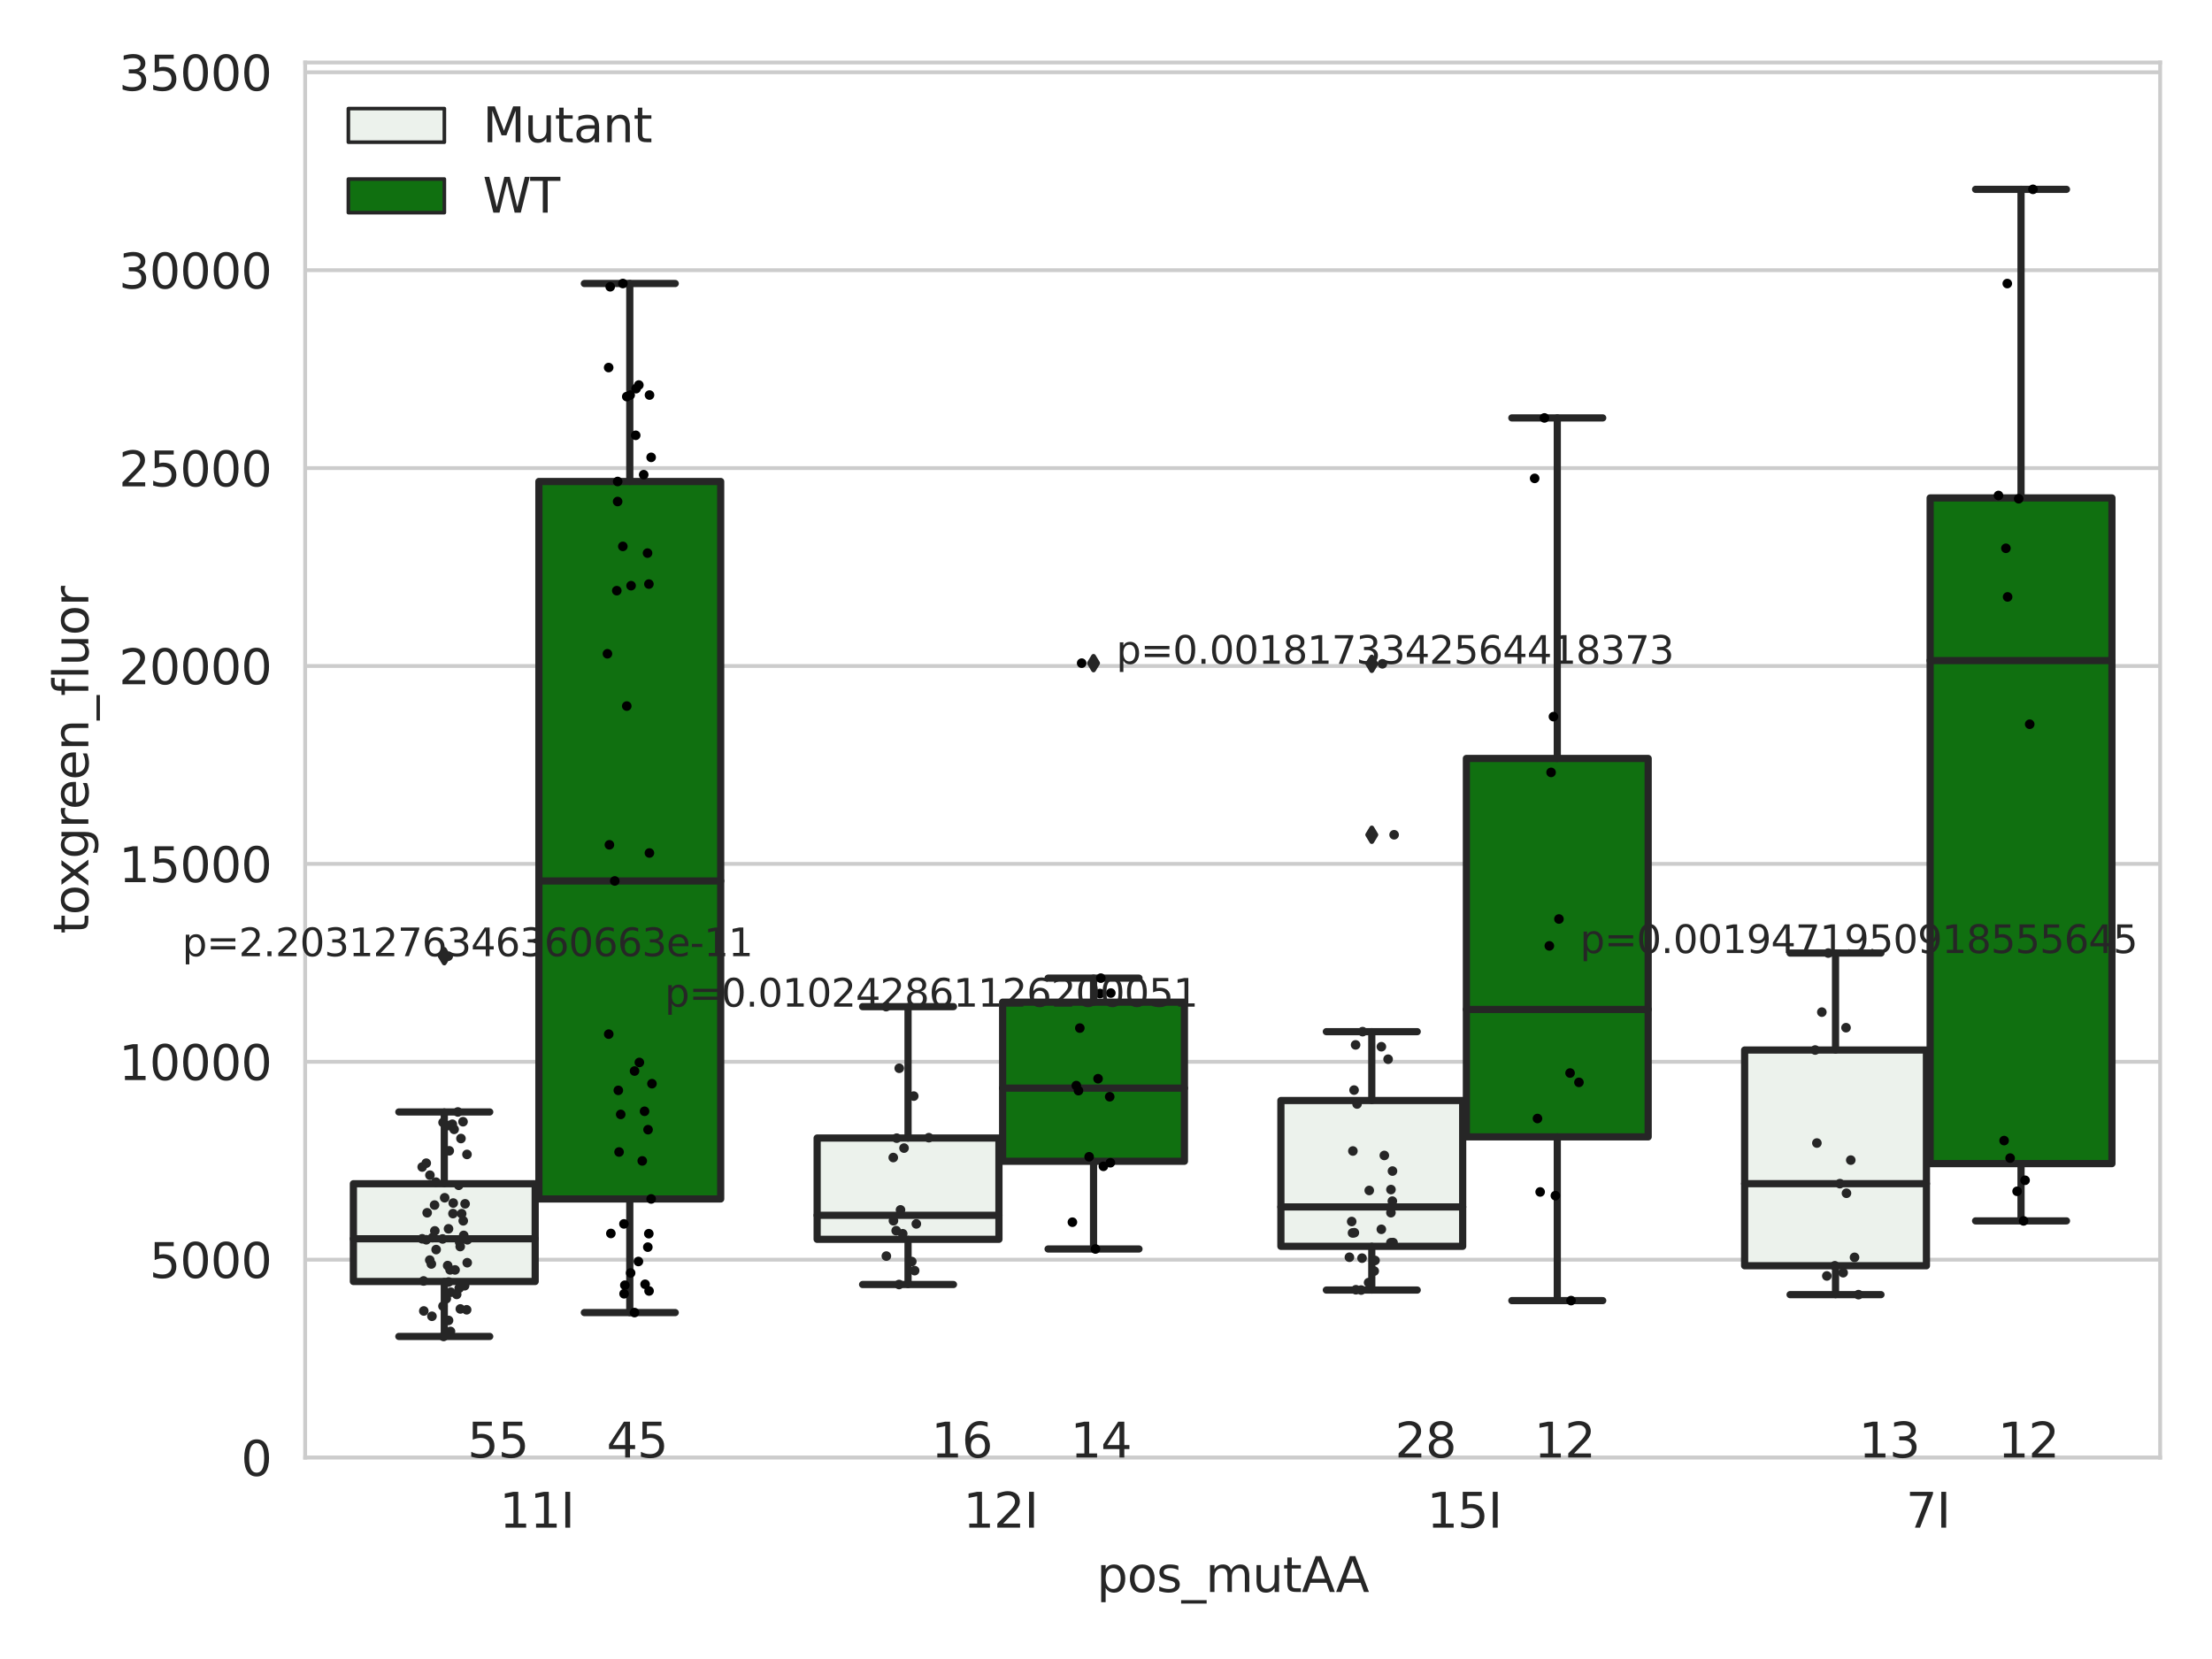 <?xml version="1.0" encoding="utf-8" standalone="no"?>
<!DOCTYPE svg PUBLIC "-//W3C//DTD SVG 1.1//EN"
  "http://www.w3.org/Graphics/SVG/1.1/DTD/svg11.dtd">
<svg xmlns:xlink="http://www.w3.org/1999/xlink" width="460.8pt" height="345.6pt" viewBox="0 0 460.8 345.6" xmlns="http://www.w3.org/2000/svg" version="1.1">
 <defs>
  <style type="text/css">*{stroke-linejoin: round; stroke-linecap: butt}</style>
 </defs>
 <g id="figure_1">
  <g id="patch_1">
   <path d="M 0 345.6 
L 460.8 345.6 
L 460.8 0 
L 0 0 
z
" style="fill: #ffffff"/>
  </g>
  <g id="axes_1">
   <g id="patch_2">
    <path d="M 63.571 303.64 
L 450 303.64 
L 450 13.022 
L 63.571 13.022 
z
" style="fill: #ffffff"/>
   </g>
   <g id="matplotlib.axis_1">
    <g id="xtick_1">
     <g id="text_1">
      <!-- 11I -->
      <g style="fill: #262626" transform="translate(104.037 318.238)scale(0.1 -0.1)">
       <defs>
        <path id="DejaVuSans-31" d="M 794 531 
L 1825 531 
L 1825 4091 
L 703 3866 
L 703 4441 
L 1819 4666 
L 2450 4666 
L 2450 531 
L 3481 531 
L 3481 0 
L 794 0 
L 794 531 
z
" transform="scale(0.016)"/>
        <path id="DejaVuSans-49" d="M 628 4666 
L 1259 4666 
L 1259 0 
L 628 0 
L 628 4666 
z
" transform="scale(0.016)"/>
       </defs>
       <use xlink:href="#DejaVuSans-31"/>
       <use xlink:href="#DejaVuSans-31" x="63.623"/>
       <use xlink:href="#DejaVuSans-49" x="127.246"/>
      </g>
     </g>
    </g>
    <g id="xtick_2">
     <g id="text_2">
      <!-- 12I -->
      <g style="fill: #262626" transform="translate(200.645 318.238)scale(0.1 -0.1)">
       <defs>
        <path id="DejaVuSans-32" d="M 1228 531 
L 3431 531 
L 3431 0 
L 469 0 
L 469 531 
Q 828 903 1448 1529 
Q 2069 2156 2228 2338 
Q 2531 2678 2651 2914 
Q 2772 3150 2772 3378 
Q 2772 3750 2511 3984 
Q 2250 4219 1831 4219 
Q 1534 4219 1204 4116 
Q 875 4013 500 3803 
L 500 4441 
Q 881 4594 1212 4672 
Q 1544 4750 1819 4750 
Q 2544 4750 2975 4387 
Q 3406 4025 3406 3419 
Q 3406 3131 3298 2873 
Q 3191 2616 2906 2266 
Q 2828 2175 2409 1742 
Q 1991 1309 1228 531 
z
" transform="scale(0.016)"/>
       </defs>
       <use xlink:href="#DejaVuSans-31"/>
       <use xlink:href="#DejaVuSans-32" x="63.623"/>
       <use xlink:href="#DejaVuSans-49" x="127.246"/>
      </g>
     </g>
    </g>
    <g id="xtick_3">
     <g id="text_3">
      <!-- 15I -->
      <g style="fill: #262626" transform="translate(297.252 318.238)scale(0.1 -0.1)">
       <defs>
        <path id="DejaVuSans-35" d="M 691 4666 
L 3169 4666 
L 3169 4134 
L 1269 4134 
L 1269 2991 
Q 1406 3038 1543 3061 
Q 1681 3084 1819 3084 
Q 2600 3084 3056 2656 
Q 3513 2228 3513 1497 
Q 3513 744 3044 326 
Q 2575 -91 1722 -91 
Q 1428 -91 1123 -41 
Q 819 9 494 109 
L 494 744 
Q 775 591 1075 516 
Q 1375 441 1709 441 
Q 2250 441 2565 725 
Q 2881 1009 2881 1497 
Q 2881 1984 2565 2268 
Q 2250 2553 1709 2553 
Q 1456 2553 1204 2497 
Q 953 2441 691 2322 
L 691 4666 
z
" transform="scale(0.016)"/>
       </defs>
       <use xlink:href="#DejaVuSans-31"/>
       <use xlink:href="#DejaVuSans-35" x="63.623"/>
       <use xlink:href="#DejaVuSans-49" x="127.246"/>
      </g>
     </g>
    </g>
    <g id="xtick_4">
     <g id="text_4">
      <!-- 7I -->
      <g style="fill: #262626" transform="translate(397.04 318.238)scale(0.1 -0.1)">
       <defs>
        <path id="DejaVuSans-37" d="M 525 4666 
L 3525 4666 
L 3525 4397 
L 1831 0 
L 1172 0 
L 2766 4134 
L 525 4134 
L 525 4666 
z
" transform="scale(0.016)"/>
       </defs>
       <use xlink:href="#DejaVuSans-37"/>
       <use xlink:href="#DejaVuSans-49" x="63.623"/>
      </g>
     </g>
    </g>
    <g id="text_5">
     <!-- pos_mutAA -->
     <g style="fill: #262626" transform="translate(228.47 331.638)scale(0.1 -0.1)">
      <defs>
       <path id="DejaVuSans-70" d="M 1159 525 
L 1159 -1331 
L 581 -1331 
L 581 3500 
L 1159 3500 
L 1159 2969 
Q 1341 3281 1617 3432 
Q 1894 3584 2278 3584 
Q 2916 3584 3314 3078 
Q 3713 2572 3713 1747 
Q 3713 922 3314 415 
Q 2916 -91 2278 -91 
Q 1894 -91 1617 61 
Q 1341 213 1159 525 
z
M 3116 1747 
Q 3116 2381 2855 2742 
Q 2594 3103 2138 3103 
Q 1681 3103 1420 2742 
Q 1159 2381 1159 1747 
Q 1159 1113 1420 752 
Q 1681 391 2138 391 
Q 2594 391 2855 752 
Q 3116 1113 3116 1747 
z
" transform="scale(0.016)"/>
       <path id="DejaVuSans-6f" d="M 1959 3097 
Q 1497 3097 1228 2736 
Q 959 2375 959 1747 
Q 959 1119 1226 758 
Q 1494 397 1959 397 
Q 2419 397 2687 759 
Q 2956 1122 2956 1747 
Q 2956 2369 2687 2733 
Q 2419 3097 1959 3097 
z
M 1959 3584 
Q 2709 3584 3137 3096 
Q 3566 2609 3566 1747 
Q 3566 888 3137 398 
Q 2709 -91 1959 -91 
Q 1206 -91 779 398 
Q 353 888 353 1747 
Q 353 2609 779 3096 
Q 1206 3584 1959 3584 
z
" transform="scale(0.016)"/>
       <path id="DejaVuSans-73" d="M 2834 3397 
L 2834 2853 
Q 2591 2978 2328 3040 
Q 2066 3103 1784 3103 
Q 1356 3103 1142 2972 
Q 928 2841 928 2578 
Q 928 2378 1081 2264 
Q 1234 2150 1697 2047 
L 1894 2003 
Q 2506 1872 2764 1633 
Q 3022 1394 3022 966 
Q 3022 478 2636 193 
Q 2250 -91 1575 -91 
Q 1294 -91 989 -36 
Q 684 19 347 128 
L 347 722 
Q 666 556 975 473 
Q 1284 391 1588 391 
Q 1994 391 2212 530 
Q 2431 669 2431 922 
Q 2431 1156 2273 1281 
Q 2116 1406 1581 1522 
L 1381 1569 
Q 847 1681 609 1914 
Q 372 2147 372 2553 
Q 372 3047 722 3315 
Q 1072 3584 1716 3584 
Q 2034 3584 2315 3537 
Q 2597 3491 2834 3397 
z
" transform="scale(0.016)"/>
       <path id="DejaVuSans-5f" d="M 3263 -1063 
L 3263 -1509 
L -63 -1509 
L -63 -1063 
L 3263 -1063 
z
" transform="scale(0.016)"/>
       <path id="DejaVuSans-6d" d="M 3328 2828 
Q 3544 3216 3844 3400 
Q 4144 3584 4550 3584 
Q 5097 3584 5394 3201 
Q 5691 2819 5691 2113 
L 5691 0 
L 5113 0 
L 5113 2094 
Q 5113 2597 4934 2840 
Q 4756 3084 4391 3084 
Q 3944 3084 3684 2787 
Q 3425 2491 3425 1978 
L 3425 0 
L 2847 0 
L 2847 2094 
Q 2847 2600 2669 2842 
Q 2491 3084 2119 3084 
Q 1678 3084 1418 2786 
Q 1159 2488 1159 1978 
L 1159 0 
L 581 0 
L 581 3500 
L 1159 3500 
L 1159 2956 
Q 1356 3278 1631 3431 
Q 1906 3584 2284 3584 
Q 2666 3584 2933 3390 
Q 3200 3197 3328 2828 
z
" transform="scale(0.016)"/>
       <path id="DejaVuSans-75" d="M 544 1381 
L 544 3500 
L 1119 3500 
L 1119 1403 
Q 1119 906 1312 657 
Q 1506 409 1894 409 
Q 2359 409 2629 706 
Q 2900 1003 2900 1516 
L 2900 3500 
L 3475 3500 
L 3475 0 
L 2900 0 
L 2900 538 
Q 2691 219 2414 64 
Q 2138 -91 1772 -91 
Q 1169 -91 856 284 
Q 544 659 544 1381 
z
M 1991 3584 
L 1991 3584 
z
" transform="scale(0.016)"/>
       <path id="DejaVuSans-74" d="M 1172 4494 
L 1172 3500 
L 2356 3500 
L 2356 3053 
L 1172 3053 
L 1172 1153 
Q 1172 725 1289 603 
Q 1406 481 1766 481 
L 2356 481 
L 2356 0 
L 1766 0 
Q 1100 0 847 248 
Q 594 497 594 1153 
L 594 3053 
L 172 3053 
L 172 3500 
L 594 3500 
L 594 4494 
L 1172 4494 
z
" transform="scale(0.016)"/>
       <path id="DejaVuSans-41" d="M 2188 4044 
L 1331 1722 
L 3047 1722 
L 2188 4044 
z
M 1831 4666 
L 2547 4666 
L 4325 0 
L 3669 0 
L 3244 1197 
L 1141 1197 
L 716 0 
L 50 0 
L 1831 4666 
z
" transform="scale(0.016)"/>
      </defs>
      <use xlink:href="#DejaVuSans-70"/>
      <use xlink:href="#DejaVuSans-6f" x="63.477"/>
      <use xlink:href="#DejaVuSans-73" x="124.658"/>
      <use xlink:href="#DejaVuSans-5f" x="176.758"/>
      <use xlink:href="#DejaVuSans-6d" x="226.758"/>
      <use xlink:href="#DejaVuSans-75" x="324.17"/>
      <use xlink:href="#DejaVuSans-74" x="387.549"/>
      <use xlink:href="#DejaVuSans-41" x="426.758"/>
      <use xlink:href="#DejaVuSans-41" x="497.916"/>
     </g>
    </g>
   </g>
   <g id="matplotlib.axis_2">
    <g id="ytick_1">
     <g id="line2d_1">
      <path d="M 63.571 303.64 
L 450 303.64 
" clip-path="url(#p93aa39cf9e)" style="fill: none; stroke: #cccccc; stroke-width: 0.8; stroke-linecap: round"/>
     </g>
     <g id="text_6">
      <!-- 0 -->
      <g style="fill: #262626" transform="translate(50.209 307.439)scale(0.1 -0.1)">
       <defs>
        <path id="DejaVuSans-30" d="M 2034 4250 
Q 1547 4250 1301 3770 
Q 1056 3291 1056 2328 
Q 1056 1369 1301 889 
Q 1547 409 2034 409 
Q 2525 409 2770 889 
Q 3016 1369 3016 2328 
Q 3016 3291 2770 3770 
Q 2525 4250 2034 4250 
z
M 2034 4750 
Q 2819 4750 3233 4129 
Q 3647 3509 3647 2328 
Q 3647 1150 3233 529 
Q 2819 -91 2034 -91 
Q 1250 -91 836 529 
Q 422 1150 422 2328 
Q 422 3509 836 4129 
Q 1250 4750 2034 4750 
z
" transform="scale(0.016)"/>
       </defs>
       <use xlink:href="#DejaVuSans-30"/>
      </g>
     </g>
    </g>
    <g id="ytick_2">
     <g id="line2d_2">
      <path d="M 63.571 262.414 
L 450 262.414 
" clip-path="url(#p93aa39cf9e)" style="fill: none; stroke: #cccccc; stroke-width: 0.8; stroke-linecap: round"/>
     </g>
     <g id="text_7">
      <!-- 5000 -->
      <g style="fill: #262626" transform="translate(31.121 266.214)scale(0.1 -0.1)">
       <use xlink:href="#DejaVuSans-35"/>
       <use xlink:href="#DejaVuSans-30" x="63.623"/>
       <use xlink:href="#DejaVuSans-30" x="127.246"/>
       <use xlink:href="#DejaVuSans-30" x="190.869"/>
      </g>
     </g>
    </g>
    <g id="ytick_3">
     <g id="line2d_3">
      <path d="M 63.571 221.189 
L 450 221.189 
" clip-path="url(#p93aa39cf9e)" style="fill: none; stroke: #cccccc; stroke-width: 0.8; stroke-linecap: round"/>
     </g>
     <g id="text_8">
      <!-- 10000 -->
      <g style="fill: #262626" transform="translate(24.759 224.988)scale(0.1 -0.1)">
       <use xlink:href="#DejaVuSans-31"/>
       <use xlink:href="#DejaVuSans-30" x="63.623"/>
       <use xlink:href="#DejaVuSans-30" x="127.246"/>
       <use xlink:href="#DejaVuSans-30" x="190.869"/>
       <use xlink:href="#DejaVuSans-30" x="254.492"/>
      </g>
     </g>
    </g>
    <g id="ytick_4">
     <g id="line2d_4">
      <path d="M 63.571 179.963 
L 450 179.963 
" clip-path="url(#p93aa39cf9e)" style="fill: none; stroke: #cccccc; stroke-width: 0.8; stroke-linecap: round"/>
     </g>
     <g id="text_9">
      <!-- 15000 -->
      <g style="fill: #262626" transform="translate(24.759 183.762)scale(0.1 -0.1)">
       <use xlink:href="#DejaVuSans-31"/>
       <use xlink:href="#DejaVuSans-35" x="63.623"/>
       <use xlink:href="#DejaVuSans-30" x="127.246"/>
       <use xlink:href="#DejaVuSans-30" x="190.869"/>
       <use xlink:href="#DejaVuSans-30" x="254.492"/>
      </g>
     </g>
    </g>
    <g id="ytick_5">
     <g id="line2d_5">
      <path d="M 63.571 138.738 
L 450 138.738 
" clip-path="url(#p93aa39cf9e)" style="fill: none; stroke: #cccccc; stroke-width: 0.8; stroke-linecap: round"/>
     </g>
     <g id="text_10">
      <!-- 20000 -->
      <g style="fill: #262626" transform="translate(24.759 142.537)scale(0.1 -0.1)">
       <use xlink:href="#DejaVuSans-32"/>
       <use xlink:href="#DejaVuSans-30" x="63.623"/>
       <use xlink:href="#DejaVuSans-30" x="127.246"/>
       <use xlink:href="#DejaVuSans-30" x="190.869"/>
       <use xlink:href="#DejaVuSans-30" x="254.492"/>
      </g>
     </g>
    </g>
    <g id="ytick_6">
     <g id="line2d_6">
      <path d="M 63.571 97.512 
L 450 97.512 
" clip-path="url(#p93aa39cf9e)" style="fill: none; stroke: #cccccc; stroke-width: 0.8; stroke-linecap: round"/>
     </g>
     <g id="text_11">
      <!-- 25000 -->
      <g style="fill: #262626" transform="translate(24.759 101.311)scale(0.1 -0.1)">
       <use xlink:href="#DejaVuSans-32"/>
       <use xlink:href="#DejaVuSans-35" x="63.623"/>
       <use xlink:href="#DejaVuSans-30" x="127.246"/>
       <use xlink:href="#DejaVuSans-30" x="190.869"/>
       <use xlink:href="#DejaVuSans-30" x="254.492"/>
      </g>
     </g>
    </g>
    <g id="ytick_7">
     <g id="line2d_7">
      <path d="M 63.571 56.286 
L 450 56.286 
" clip-path="url(#p93aa39cf9e)" style="fill: none; stroke: #cccccc; stroke-width: 0.8; stroke-linecap: round"/>
     </g>
     <g id="text_12">
      <!-- 30000 -->
      <g style="fill: #262626" transform="translate(24.759 60.085)scale(0.1 -0.1)">
       <defs>
        <path id="DejaVuSans-33" d="M 2597 2516 
Q 3050 2419 3304 2112 
Q 3559 1806 3559 1356 
Q 3559 666 3084 287 
Q 2609 -91 1734 -91 
Q 1441 -91 1130 -33 
Q 819 25 488 141 
L 488 750 
Q 750 597 1062 519 
Q 1375 441 1716 441 
Q 2309 441 2620 675 
Q 2931 909 2931 1356 
Q 2931 1769 2642 2001 
Q 2353 2234 1838 2234 
L 1294 2234 
L 1294 2753 
L 1863 2753 
Q 2328 2753 2575 2939 
Q 2822 3125 2822 3475 
Q 2822 3834 2567 4026 
Q 2313 4219 1838 4219 
Q 1578 4219 1281 4162 
Q 984 4106 628 3988 
L 628 4550 
Q 988 4650 1302 4700 
Q 1616 4750 1894 4750 
Q 2613 4750 3031 4423 
Q 3450 4097 3450 3541 
Q 3450 3153 3228 2886 
Q 3006 2619 2597 2516 
z
" transform="scale(0.016)"/>
       </defs>
       <use xlink:href="#DejaVuSans-33"/>
       <use xlink:href="#DejaVuSans-30" x="63.623"/>
       <use xlink:href="#DejaVuSans-30" x="127.246"/>
       <use xlink:href="#DejaVuSans-30" x="190.869"/>
       <use xlink:href="#DejaVuSans-30" x="254.492"/>
      </g>
     </g>
    </g>
    <g id="ytick_8">
     <g id="line2d_8">
      <path d="M 63.571 15.061 
L 450 15.061 
" clip-path="url(#p93aa39cf9e)" style="fill: none; stroke: #cccccc; stroke-width: 0.8; stroke-linecap: round"/>
     </g>
     <g id="text_13">
      <!-- 35000 -->
      <g style="fill: #262626" transform="translate(24.759 18.86)scale(0.1 -0.1)">
       <use xlink:href="#DejaVuSans-33"/>
       <use xlink:href="#DejaVuSans-35" x="63.623"/>
       <use xlink:href="#DejaVuSans-30" x="127.246"/>
       <use xlink:href="#DejaVuSans-30" x="190.869"/>
       <use xlink:href="#DejaVuSans-30" x="254.492"/>
      </g>
     </g>
    </g>
    <g id="text_14">
     <!-- toxgreen_fluor -->
     <g style="fill: #262626" transform="translate(18.401 194.526)rotate(-90)scale(0.1 -0.1)">
      <defs>
       <path id="DejaVuSans-78" d="M 3513 3500 
L 2247 1797 
L 3578 0 
L 2900 0 
L 1881 1375 
L 863 0 
L 184 0 
L 1544 1831 
L 300 3500 
L 978 3500 
L 1906 2253 
L 2834 3500 
L 3513 3500 
z
" transform="scale(0.016)"/>
       <path id="DejaVuSans-67" d="M 2906 1791 
Q 2906 2416 2648 2759 
Q 2391 3103 1925 3103 
Q 1463 3103 1205 2759 
Q 947 2416 947 1791 
Q 947 1169 1205 825 
Q 1463 481 1925 481 
Q 2391 481 2648 825 
Q 2906 1169 2906 1791 
z
M 3481 434 
Q 3481 -459 3084 -895 
Q 2688 -1331 1869 -1331 
Q 1566 -1331 1297 -1286 
Q 1028 -1241 775 -1147 
L 775 -588 
Q 1028 -725 1275 -790 
Q 1522 -856 1778 -856 
Q 2344 -856 2625 -561 
Q 2906 -266 2906 331 
L 2906 616 
Q 2728 306 2450 153 
Q 2172 0 1784 0 
Q 1141 0 747 490 
Q 353 981 353 1791 
Q 353 2603 747 3093 
Q 1141 3584 1784 3584 
Q 2172 3584 2450 3431 
Q 2728 3278 2906 2969 
L 2906 3500 
L 3481 3500 
L 3481 434 
z
" transform="scale(0.016)"/>
       <path id="DejaVuSans-72" d="M 2631 2963 
Q 2534 3019 2420 3045 
Q 2306 3072 2169 3072 
Q 1681 3072 1420 2755 
Q 1159 2438 1159 1844 
L 1159 0 
L 581 0 
L 581 3500 
L 1159 3500 
L 1159 2956 
Q 1341 3275 1631 3429 
Q 1922 3584 2338 3584 
Q 2397 3584 2469 3576 
Q 2541 3569 2628 3553 
L 2631 2963 
z
" transform="scale(0.016)"/>
       <path id="DejaVuSans-65" d="M 3597 1894 
L 3597 1613 
L 953 1613 
Q 991 1019 1311 708 
Q 1631 397 2203 397 
Q 2534 397 2845 478 
Q 3156 559 3463 722 
L 3463 178 
Q 3153 47 2828 -22 
Q 2503 -91 2169 -91 
Q 1331 -91 842 396 
Q 353 884 353 1716 
Q 353 2575 817 3079 
Q 1281 3584 2069 3584 
Q 2775 3584 3186 3129 
Q 3597 2675 3597 1894 
z
M 3022 2063 
Q 3016 2534 2758 2815 
Q 2500 3097 2075 3097 
Q 1594 3097 1305 2825 
Q 1016 2553 972 2059 
L 3022 2063 
z
" transform="scale(0.016)"/>
       <path id="DejaVuSans-6e" d="M 3513 2113 
L 3513 0 
L 2938 0 
L 2938 2094 
Q 2938 2591 2744 2837 
Q 2550 3084 2163 3084 
Q 1697 3084 1428 2787 
Q 1159 2491 1159 1978 
L 1159 0 
L 581 0 
L 581 3500 
L 1159 3500 
L 1159 2956 
Q 1366 3272 1645 3428 
Q 1925 3584 2291 3584 
Q 2894 3584 3203 3211 
Q 3513 2838 3513 2113 
z
" transform="scale(0.016)"/>
       <path id="DejaVuSans-66" d="M 2375 4863 
L 2375 4384 
L 1825 4384 
Q 1516 4384 1395 4259 
Q 1275 4134 1275 3809 
L 1275 3500 
L 2222 3500 
L 2222 3053 
L 1275 3053 
L 1275 0 
L 697 0 
L 697 3053 
L 147 3053 
L 147 3500 
L 697 3500 
L 697 3744 
Q 697 4328 969 4595 
Q 1241 4863 1831 4863 
L 2375 4863 
z
" transform="scale(0.016)"/>
       <path id="DejaVuSans-6c" d="M 603 4863 
L 1178 4863 
L 1178 0 
L 603 0 
L 603 4863 
z
" transform="scale(0.016)"/>
      </defs>
      <use xlink:href="#DejaVuSans-74"/>
      <use xlink:href="#DejaVuSans-6f" x="39.209"/>
      <use xlink:href="#DejaVuSans-78" x="97.266"/>
      <use xlink:href="#DejaVuSans-67" x="156.445"/>
      <use xlink:href="#DejaVuSans-72" x="219.922"/>
      <use xlink:href="#DejaVuSans-65" x="258.785"/>
      <use xlink:href="#DejaVuSans-65" x="320.309"/>
      <use xlink:href="#DejaVuSans-6e" x="381.832"/>
      <use xlink:href="#DejaVuSans-5f" x="445.211"/>
      <use xlink:href="#DejaVuSans-66" x="495.211"/>
      <use xlink:href="#DejaVuSans-6c" x="530.416"/>
      <use xlink:href="#DejaVuSans-75" x="558.199"/>
      <use xlink:href="#DejaVuSans-6f" x="621.578"/>
      <use xlink:href="#DejaVuSans-72" x="682.76"/>
     </g>
    </g>
   </g>
   <g id="patch_3">
    <path d="M 73.618 266.955 
L 111.488 266.955 
L 111.488 246.592 
L 73.618 246.592 
L 73.618 266.955 
z
" clip-path="url(#p93aa39cf9e)" style="fill: #ecf2ec; stroke: #262626; stroke-width: 1.5; stroke-linejoin: miter"/>
   </g>
   <g id="patch_4">
    <path d="M 112.261 249.763 
L 150.131 249.763 
L 150.131 100.302 
L 112.261 100.302 
L 112.261 249.763 
z
" clip-path="url(#p93aa39cf9e)" style="fill: #107010; stroke: #262626; stroke-width: 1.5; stroke-linejoin: miter"/>
   </g>
   <g id="patch_5">
    <path d="M 170.226 258.174 
L 208.096 258.174 
L 208.096 237.074 
L 170.226 237.074 
L 170.226 258.174 
z
" clip-path="url(#p93aa39cf9e)" style="fill: #ecf2ec; stroke: #262626; stroke-width: 1.5; stroke-linejoin: miter"/>
   </g>
   <g id="patch_6">
    <path d="M 208.868 241.911 
L 246.738 241.911 
L 246.738 208.769 
L 208.868 208.769 
L 208.868 241.911 
z
" clip-path="url(#p93aa39cf9e)" style="fill: #107010; stroke: #262626; stroke-width: 1.5; stroke-linejoin: miter"/>
   </g>
   <g id="patch_7">
    <path d="M 266.833 259.632 
L 304.703 259.632 
L 304.703 229.255 
L 266.833 229.255 
L 266.833 259.632 
z
" clip-path="url(#p93aa39cf9e)" style="fill: #ecf2ec; stroke: #262626; stroke-width: 1.5; stroke-linejoin: miter"/>
   </g>
   <g id="patch_8">
    <path d="M 305.476 236.831 
L 343.346 236.831 
L 343.346 158.001 
L 305.476 158.001 
L 305.476 236.831 
z
" clip-path="url(#p93aa39cf9e)" style="fill: #107010; stroke: #262626; stroke-width: 1.5; stroke-linejoin: miter"/>
   </g>
   <g id="patch_9">
    <path d="M 363.44 263.679 
L 401.31 263.679 
L 401.31 218.739 
L 363.44 218.739 
L 363.44 263.679 
z
" clip-path="url(#p93aa39cf9e)" style="fill: #ecf2ec; stroke: #262626; stroke-width: 1.5; stroke-linejoin: miter"/>
   </g>
   <g id="patch_10">
    <path d="M 402.083 242.405 
L 439.953 242.405 
L 439.953 103.728 
L 402.083 103.728 
L 402.083 242.405 
z
" clip-path="url(#p93aa39cf9e)" style="fill: #107010; stroke: #262626; stroke-width: 1.5; stroke-linejoin: miter"/>
   </g>
   <g id="patch_11">
    <path d="M 111.875 303.64 
L 111.875 303.64 
L 111.875 303.64 
L 111.875 303.64 
z
" clip-path="url(#p93aa39cf9e)" style="fill: #ecf2ec; stroke: #262626; stroke-width: 0.75; stroke-linejoin: miter"/>
   </g>
   <g id="patch_12">
    <path d="M 111.875 303.64 
L 111.875 303.64 
L 111.875 303.64 
L 111.875 303.64 
z
" clip-path="url(#p93aa39cf9e)" style="fill: #107010; stroke: #262626; stroke-width: 0.75; stroke-linejoin: miter"/>
   </g>
   <g id="PathCollection_1"/>
   <g id="PathCollection_2"/>
   <g id="line2d_9">
    <path d="M 92.553 266.955 
L 92.553 278.405 
" clip-path="url(#p93aa39cf9e)" style="fill: none; stroke: #262626; stroke-width: 1.5; stroke-linecap: round"/>
   </g>
   <g id="line2d_10">
    <path d="M 92.553 246.592 
L 92.553 231.641 
" clip-path="url(#p93aa39cf9e)" style="fill: none; stroke: #262626; stroke-width: 1.5; stroke-linecap: round"/>
   </g>
   <g id="line2d_11">
    <path d="M 83.086 278.405 
L 102.021 278.405 
" clip-path="url(#p93aa39cf9e)" style="fill: none; stroke: #262626; stroke-width: 1.5; stroke-linecap: round"/>
   </g>
   <g id="line2d_12">
    <path d="M 83.086 231.641 
L 102.021 231.641 
" clip-path="url(#p93aa39cf9e)" style="fill: none; stroke: #262626; stroke-width: 1.5; stroke-linecap: round"/>
   </g>
   <g id="line2d_13">
    <defs>
     <path id="mee911140bf" d="M -0 1.414 
L 0.849 0 
L 0 -1.414 
L -0.849 -0 
z
" style="stroke: #262626; stroke-linejoin: miter"/>
    </defs>
    <g clip-path="url(#p93aa39cf9e)">
     <use xlink:href="#mee911140bf" x="92.553" y="199.192" style="fill: #262626; stroke: #262626; stroke-linejoin: miter"/>
    </g>
   </g>
   <g id="line2d_14">
    <path d="M 131.196 249.763 
L 131.196 273.432 
" clip-path="url(#p93aa39cf9e)" style="fill: none; stroke: #262626; stroke-width: 1.5; stroke-linecap: round"/>
   </g>
   <g id="line2d_15">
    <path d="M 131.196 100.302 
L 131.196 59.06 
" clip-path="url(#p93aa39cf9e)" style="fill: none; stroke: #262626; stroke-width: 1.5; stroke-linecap: round"/>
   </g>
   <g id="line2d_16">
    <path d="M 121.729 273.432 
L 140.664 273.432 
" clip-path="url(#p93aa39cf9e)" style="fill: none; stroke: #262626; stroke-width: 1.5; stroke-linecap: round"/>
   </g>
   <g id="line2d_17">
    <path d="M 121.729 59.06 
L 140.664 59.06 
" clip-path="url(#p93aa39cf9e)" style="fill: none; stroke: #262626; stroke-width: 1.5; stroke-linecap: round"/>
   </g>
   <g id="line2d_18"/>
   <g id="line2d_19">
    <path d="M 189.161 258.174 
L 189.161 267.588 
" clip-path="url(#p93aa39cf9e)" style="fill: none; stroke: #262626; stroke-width: 1.5; stroke-linecap: round"/>
   </g>
   <g id="line2d_20">
    <path d="M 189.161 237.074 
L 189.161 209.702 
" clip-path="url(#p93aa39cf9e)" style="fill: none; stroke: #262626; stroke-width: 1.5; stroke-linecap: round"/>
   </g>
   <g id="line2d_21">
    <path d="M 179.693 267.588 
L 198.628 267.588 
" clip-path="url(#p93aa39cf9e)" style="fill: none; stroke: #262626; stroke-width: 1.5; stroke-linecap: round"/>
   </g>
   <g id="line2d_22">
    <path d="M 179.693 209.702 
L 198.628 209.702 
" clip-path="url(#p93aa39cf9e)" style="fill: none; stroke: #262626; stroke-width: 1.5; stroke-linecap: round"/>
   </g>
   <g id="line2d_23"/>
   <g id="line2d_24">
    <path d="M 227.803 241.911 
L 227.803 260.186 
" clip-path="url(#p93aa39cf9e)" style="fill: none; stroke: #262626; stroke-width: 1.5; stroke-linecap: round"/>
   </g>
   <g id="line2d_25">
    <path d="M 227.803 208.769 
L 227.803 203.765 
" clip-path="url(#p93aa39cf9e)" style="fill: none; stroke: #262626; stroke-width: 1.5; stroke-linecap: round"/>
   </g>
   <g id="line2d_26">
    <path d="M 218.336 260.186 
L 237.271 260.186 
" clip-path="url(#p93aa39cf9e)" style="fill: none; stroke: #262626; stroke-width: 1.5; stroke-linecap: round"/>
   </g>
   <g id="line2d_27">
    <path d="M 218.336 203.765 
L 237.271 203.765 
" clip-path="url(#p93aa39cf9e)" style="fill: none; stroke: #262626; stroke-width: 1.5; stroke-linecap: round"/>
   </g>
   <g id="line2d_28">
    <g clip-path="url(#p93aa39cf9e)">
     <use xlink:href="#mee911140bf" x="227.803" y="138.147" style="fill: #262626; stroke: #262626; stroke-linejoin: miter"/>
    </g>
   </g>
   <g id="line2d_29">
    <path d="M 285.768 259.632 
L 285.768 268.743 
" clip-path="url(#p93aa39cf9e)" style="fill: none; stroke: #262626; stroke-width: 1.5; stroke-linecap: round"/>
   </g>
   <g id="line2d_30">
    <path d="M 285.768 229.255 
L 285.768 214.913 
" clip-path="url(#p93aa39cf9e)" style="fill: none; stroke: #262626; stroke-width: 1.5; stroke-linecap: round"/>
   </g>
   <g id="line2d_31">
    <path d="M 276.3 268.743 
L 295.235 268.743 
" clip-path="url(#p93aa39cf9e)" style="fill: none; stroke: #262626; stroke-width: 1.5; stroke-linecap: round"/>
   </g>
   <g id="line2d_32">
    <path d="M 276.3 214.913 
L 295.235 214.913 
" clip-path="url(#p93aa39cf9e)" style="fill: none; stroke: #262626; stroke-width: 1.5; stroke-linecap: round"/>
   </g>
   <g id="line2d_33">
    <g clip-path="url(#p93aa39cf9e)">
     <use xlink:href="#mee911140bf" x="285.768" y="173.897" style="fill: #262626; stroke: #262626; stroke-linejoin: miter"/>
     <use xlink:href="#mee911140bf" x="285.768" y="138.283" style="fill: #262626; stroke: #262626; stroke-linejoin: miter"/>
    </g>
   </g>
   <g id="line2d_34">
    <path d="M 324.411 236.831 
L 324.411 270.941 
" clip-path="url(#p93aa39cf9e)" style="fill: none; stroke: #262626; stroke-width: 1.5; stroke-linecap: round"/>
   </g>
   <g id="line2d_35">
    <path d="M 324.411 158.001 
L 324.411 87.059 
" clip-path="url(#p93aa39cf9e)" style="fill: none; stroke: #262626; stroke-width: 1.5; stroke-linecap: round"/>
   </g>
   <g id="line2d_36">
    <path d="M 314.943 270.941 
L 333.878 270.941 
" clip-path="url(#p93aa39cf9e)" style="fill: none; stroke: #262626; stroke-width: 1.5; stroke-linecap: round"/>
   </g>
   <g id="line2d_37">
    <path d="M 314.943 87.059 
L 333.878 87.059 
" clip-path="url(#p93aa39cf9e)" style="fill: none; stroke: #262626; stroke-width: 1.5; stroke-linecap: round"/>
   </g>
   <g id="line2d_38"/>
   <g id="line2d_39">
    <path d="M 382.375 263.679 
L 382.375 269.697 
" clip-path="url(#p93aa39cf9e)" style="fill: none; stroke: #262626; stroke-width: 1.5; stroke-linecap: round"/>
   </g>
   <g id="line2d_40">
    <path d="M 382.375 218.739 
L 382.375 198.54 
" clip-path="url(#p93aa39cf9e)" style="fill: none; stroke: #262626; stroke-width: 1.5; stroke-linecap: round"/>
   </g>
   <g id="line2d_41">
    <path d="M 372.907 269.697 
L 391.842 269.697 
" clip-path="url(#p93aa39cf9e)" style="fill: none; stroke: #262626; stroke-width: 1.5; stroke-linecap: round"/>
   </g>
   <g id="line2d_42">
    <path d="M 372.907 198.54 
L 391.842 198.54 
" clip-path="url(#p93aa39cf9e)" style="fill: none; stroke: #262626; stroke-width: 1.5; stroke-linecap: round"/>
   </g>
   <g id="line2d_43"/>
   <g id="line2d_44">
    <path d="M 421.018 242.405 
L 421.018 254.332 
" clip-path="url(#p93aa39cf9e)" style="fill: none; stroke: #262626; stroke-width: 1.5; stroke-linecap: round"/>
   </g>
   <g id="line2d_45">
    <path d="M 421.018 103.728 
L 421.018 39.442 
" clip-path="url(#p93aa39cf9e)" style="fill: none; stroke: #262626; stroke-width: 1.5; stroke-linecap: round"/>
   </g>
   <g id="line2d_46">
    <path d="M 411.55 254.332 
L 430.485 254.332 
" clip-path="url(#p93aa39cf9e)" style="fill: none; stroke: #262626; stroke-width: 1.5; stroke-linecap: round"/>
   </g>
   <g id="line2d_47">
    <path d="M 411.55 39.442 
L 430.485 39.442 
" clip-path="url(#p93aa39cf9e)" style="fill: none; stroke: #262626; stroke-width: 1.5; stroke-linecap: round"/>
   </g>
   <g id="line2d_48"/>
   <g id="line2d_49">
    <path d="M 73.618 258.064 
L 111.488 258.064 
" clip-path="url(#p93aa39cf9e)" style="fill: none; stroke: #262626; stroke-width: 1.5; stroke-linecap: round"/>
   </g>
   <g id="line2d_50">
    <path d="M 112.261 183.517 
L 150.131 183.517 
" clip-path="url(#p93aa39cf9e)" style="fill: none; stroke: #262626; stroke-width: 1.5; stroke-linecap: round"/>
   </g>
   <g id="line2d_51">
    <path d="M 170.226 253.171 
L 208.096 253.171 
" clip-path="url(#p93aa39cf9e)" style="fill: none; stroke: #262626; stroke-width: 1.5; stroke-linecap: round"/>
   </g>
   <g id="line2d_52">
    <path d="M 208.868 226.674 
L 246.738 226.674 
" clip-path="url(#p93aa39cf9e)" style="fill: none; stroke: #262626; stroke-width: 1.5; stroke-linecap: round"/>
   </g>
   <g id="line2d_53">
    <path d="M 266.833 251.424 
L 304.703 251.424 
" clip-path="url(#p93aa39cf9e)" style="fill: none; stroke: #262626; stroke-width: 1.5; stroke-linecap: round"/>
   </g>
   <g id="line2d_54">
    <path d="M 305.476 210.288 
L 343.346 210.288 
" clip-path="url(#p93aa39cf9e)" style="fill: none; stroke: #262626; stroke-width: 1.5; stroke-linecap: round"/>
   </g>
   <g id="line2d_55">
    <path d="M 363.44 246.58 
L 401.31 246.58 
" clip-path="url(#p93aa39cf9e)" style="fill: none; stroke: #262626; stroke-width: 1.5; stroke-linecap: round"/>
   </g>
   <g id="line2d_56">
    <path d="M 402.083 137.609 
L 439.953 137.609 
" clip-path="url(#p93aa39cf9e)" style="fill: none; stroke: #262626; stroke-width: 1.5; stroke-linecap: round"/>
   </g>
   <g id="patch_13">
    <path d="M 63.571 303.64 
L 63.571 13.022 
" style="fill: none; stroke: #cccccc; stroke-width: 0.8; stroke-linejoin: miter; stroke-linecap: square"/>
   </g>
   <g id="patch_14">
    <path d="M 450 303.64 
L 450 13.022 
" style="fill: none; stroke: #cccccc; stroke-width: 0.8; stroke-linejoin: miter; stroke-linecap: square"/>
   </g>
   <g id="patch_15">
    <path d="M 63.571 303.64 
L 450 303.64 
" style="fill: none; stroke: #cccccc; stroke-width: 0.8; stroke-linejoin: miter; stroke-linecap: square"/>
   </g>
   <g id="patch_16">
    <path d="M 63.571 13.022 
L 450 13.022 
" style="fill: none; stroke: #cccccc; stroke-width: 0.8; stroke-linejoin: miter; stroke-linecap: square"/>
   </g>
   <g id="PathCollection_3">
    <defs>
     <path id="C0_0_45a878fcf0" d="M 0 1 
C 0.265 1 0.52 0.895 0.707 0.707 
C 0.895 0.52 1 0.265 1 -0 
C 1 -0.265 0.895 -0.52 0.707 -0.707 
C 0.52 -0.895 0.265 -1 0 -1 
C -0.265 -1 -0.52 -0.895 -0.707 -0.707 
C -0.895 -0.52 -1 -0.265 -1 0 
C -1 0.265 -0.895 0.52 -0.707 0.707 
C -0.52 0.895 -0.265 1 0 1 
z
"/>
    </defs>
    <g clip-path="url(#p93aa39cf9e)">
     <use xlink:href="#C0_0_45a878fcf0" x="88.804" y="258.269" style="fill: #262626"/>
    </g>
    <g clip-path="url(#p93aa39cf9e)">
     <use xlink:href="#C0_0_45a878fcf0" x="95.138" y="269.65" style="fill: #262626"/>
    </g>
    <g clip-path="url(#p93aa39cf9e)">
     <use xlink:href="#C0_0_45a878fcf0" x="96.89" y="250.775" style="fill: #262626"/>
    </g>
    <g clip-path="url(#p93aa39cf9e)">
     <use xlink:href="#C0_0_45a878fcf0" x="92.3" y="233.83" style="fill: #262626"/>
    </g>
    <g clip-path="url(#p93aa39cf9e)">
     <use xlink:href="#C0_0_45a878fcf0" x="93.437" y="255.979" style="fill: #262626"/>
    </g>
    <g clip-path="url(#p93aa39cf9e)">
     <use xlink:href="#C0_0_45a878fcf0" x="93.45" y="267.067" style="fill: #262626"/>
    </g>
    <g clip-path="url(#p93aa39cf9e)">
     <use xlink:href="#C0_0_45a878fcf0" x="92.197" y="258.093" style="fill: #262626"/>
    </g>
    <g clip-path="url(#p93aa39cf9e)">
     <use xlink:href="#C0_0_45a878fcf0" x="96.456" y="233.675" style="fill: #262626"/>
    </g>
    <g clip-path="url(#p93aa39cf9e)">
     <use xlink:href="#C0_0_45a878fcf0" x="92.283" y="272.092" style="fill: #262626"/>
    </g>
    <g clip-path="url(#p93aa39cf9e)">
     <use xlink:href="#C0_0_45a878fcf0" x="87.943" y="258.064" style="fill: #262626"/>
    </g>
    <g clip-path="url(#p93aa39cf9e)">
     <use xlink:href="#C0_0_45a878fcf0" x="94.362" y="252.816" style="fill: #262626"/>
    </g>
    <g clip-path="url(#p93aa39cf9e)">
     <use xlink:href="#C0_0_45a878fcf0" x="88.796" y="242.309" style="fill: #262626"/>
    </g>
    <g clip-path="url(#p93aa39cf9e)">
     <use xlink:href="#C0_0_45a878fcf0" x="96.598" y="257.354" style="fill: #262626"/>
    </g>
    <g clip-path="url(#p93aa39cf9e)">
     <use xlink:href="#C0_0_45a878fcf0" x="90.524" y="251.039" style="fill: #262626"/>
    </g>
    <g clip-path="url(#p93aa39cf9e)">
     <use xlink:href="#C0_0_45a878fcf0" x="96.026" y="237.175" style="fill: #262626"/>
    </g>
    <g clip-path="url(#p93aa39cf9e)">
     <use xlink:href="#C0_0_45a878fcf0" x="93.844" y="277.363" style="fill: #262626"/>
    </g>
    <g clip-path="url(#p93aa39cf9e)">
     <use xlink:href="#C0_0_45a878fcf0" x="95.557" y="246.918" style="fill: #262626"/>
    </g>
    <g clip-path="url(#p93aa39cf9e)">
     <use xlink:href="#C0_0_45a878fcf0" x="97.33" y="263.044" style="fill: #262626"/>
    </g>
    <g clip-path="url(#p93aa39cf9e)">
     <use xlink:href="#C0_0_45a878fcf0" x="89.982" y="274.203" style="fill: #262626"/>
    </g>
    <g clip-path="url(#p93aa39cf9e)">
     <use xlink:href="#C0_0_45a878fcf0" x="97.281" y="240.487" style="fill: #262626"/>
    </g>
    <g clip-path="url(#p93aa39cf9e)">
     <use xlink:href="#C0_0_45a878fcf0" x="88.286" y="273.098" style="fill: #262626"/>
    </g>
    <g clip-path="url(#p93aa39cf9e)">
     <use xlink:href="#C0_0_45a878fcf0" x="93.373" y="199.192" style="fill: #262626"/>
    </g>
    <g clip-path="url(#p93aa39cf9e)">
     <use xlink:href="#C0_0_45a878fcf0" x="95.871" y="259.682" style="fill: #262626"/>
    </g>
    <g clip-path="url(#p93aa39cf9e)">
     <use xlink:href="#C0_0_45a878fcf0" x="87.95" y="243.108" style="fill: #262626"/>
    </g>
    <g clip-path="url(#p93aa39cf9e)">
     <use xlink:href="#C0_0_45a878fcf0" x="94.606" y="235.264" style="fill: #262626"/>
    </g>
    <g clip-path="url(#p93aa39cf9e)">
     <use xlink:href="#C0_0_45a878fcf0" x="94.226" y="234.199" style="fill: #262626"/>
    </g>
    <g clip-path="url(#p93aa39cf9e)">
     <use xlink:href="#C0_0_45a878fcf0" x="95.756" y="258.771" style="fill: #262626"/>
    </g>
    <g clip-path="url(#p93aa39cf9e)">
     <use xlink:href="#C0_0_45a878fcf0" x="93.763" y="264.541" style="fill: #262626"/>
    </g>
    <g clip-path="url(#p93aa39cf9e)">
     <use xlink:href="#C0_0_45a878fcf0" x="89.528" y="262.502" style="fill: #262626"/>
    </g>
    <g clip-path="url(#p93aa39cf9e)">
     <use xlink:href="#C0_0_45a878fcf0" x="94.418" y="250.614" style="fill: #262626"/>
    </g>
    <g clip-path="url(#p93aa39cf9e)">
     <use xlink:href="#C0_0_45a878fcf0" x="89.563" y="244.81" style="fill: #262626"/>
    </g>
    <g clip-path="url(#p93aa39cf9e)">
     <use xlink:href="#C0_0_45a878fcf0" x="93.588" y="239.735" style="fill: #262626"/>
    </g>
    <g clip-path="url(#p93aa39cf9e)">
     <use xlink:href="#C0_0_45a878fcf0" x="90.1" y="257.817" style="fill: #262626"/>
    </g>
    <g clip-path="url(#p93aa39cf9e)">
     <use xlink:href="#C0_0_45a878fcf0" x="96.175" y="252.833" style="fill: #262626"/>
    </g>
    <g clip-path="url(#p93aa39cf9e)">
     <use xlink:href="#C0_0_45a878fcf0" x="95.898" y="272.676" style="fill: #262626"/>
    </g>
    <g clip-path="url(#p93aa39cf9e)">
     <use xlink:href="#C0_0_45a878fcf0" x="97.208" y="272.851" style="fill: #262626"/>
    </g>
    <g clip-path="url(#p93aa39cf9e)">
     <use xlink:href="#C0_0_45a878fcf0" x="93.443" y="275.068" style="fill: #262626"/>
    </g>
    <g clip-path="url(#p93aa39cf9e)">
     <use xlink:href="#C0_0_45a878fcf0" x="90.818" y="246.266" style="fill: #262626"/>
    </g>
    <g clip-path="url(#p93aa39cf9e)">
     <use xlink:href="#C0_0_45a878fcf0" x="93.257" y="263.641" style="fill: #262626"/>
    </g>
    <g clip-path="url(#p93aa39cf9e)">
     <use xlink:href="#C0_0_45a878fcf0" x="95.381" y="231.641" style="fill: #262626"/>
    </g>
    <g clip-path="url(#p93aa39cf9e)">
     <use xlink:href="#C0_0_45a878fcf0" x="92.632" y="249.515" style="fill: #262626"/>
    </g>
    <g clip-path="url(#p93aa39cf9e)">
     <use xlink:href="#C0_0_45a878fcf0" x="95.658" y="268.354" style="fill: #262626"/>
    </g>
    <g clip-path="url(#p93aa39cf9e)">
     <use xlink:href="#C0_0_45a878fcf0" x="94.796" y="264.546" style="fill: #262626"/>
    </g>
    <g clip-path="url(#p93aa39cf9e)">
     <use xlink:href="#C0_0_45a878fcf0" x="96.792" y="267.845" style="fill: #262626"/>
    </g>
    <g clip-path="url(#p93aa39cf9e)">
     <use xlink:href="#C0_0_45a878fcf0" x="93.466" y="234.471" style="fill: #262626"/>
    </g>
    <g clip-path="url(#p93aa39cf9e)">
     <use xlink:href="#C0_0_45a878fcf0" x="90.581" y="256.415" style="fill: #262626"/>
    </g>
    <g clip-path="url(#p93aa39cf9e)">
     <use xlink:href="#C0_0_45a878fcf0" x="97.361" y="258.271" style="fill: #262626"/>
    </g>
    <g clip-path="url(#p93aa39cf9e)">
     <use xlink:href="#C0_0_45a878fcf0" x="88.986" y="252.643" style="fill: #262626"/>
    </g>
    <g clip-path="url(#p93aa39cf9e)">
     <use xlink:href="#C0_0_45a878fcf0" x="88.24" y="266.843" style="fill: #262626"/>
    </g>
    <g clip-path="url(#p93aa39cf9e)">
     <use xlink:href="#C0_0_45a878fcf0" x="92.41" y="278.405" style="fill: #262626"/>
    </g>
    <g clip-path="url(#p93aa39cf9e)">
     <use xlink:href="#C0_0_45a878fcf0" x="89.859" y="263.309" style="fill: #262626"/>
    </g>
    <g clip-path="url(#p93aa39cf9e)">
     <use xlink:href="#C0_0_45a878fcf0" x="92.97" y="270.541" style="fill: #262626"/>
    </g>
    <g clip-path="url(#p93aa39cf9e)">
     <use xlink:href="#C0_0_45a878fcf0" x="90.855" y="260.31" style="fill: #262626"/>
    </g>
    <g clip-path="url(#p93aa39cf9e)">
     <use xlink:href="#C0_0_45a878fcf0" x="96.501" y="254.319" style="fill: #262626"/>
    </g>
    <g clip-path="url(#p93aa39cf9e)">
     <use xlink:href="#C0_0_45a878fcf0" x="93.9" y="269.191" style="fill: #262626"/>
    </g>
   </g>
   <g id="PathCollection_4">
    <defs>
     <path id="C1_0_24e170dd9e" d="M 0 1 
C 0.265 1 0.52 0.895 0.707 0.707 
C 0.895 0.52 1 0.265 1 -0 
C 1 -0.265 0.895 -0.52 0.707 -0.707 
C 0.52 -0.895 0.265 -1 0 -1 
C -0.265 -1 -0.52 -0.895 -0.707 -0.707 
C -0.895 -0.52 -1 -0.265 -1 0 
C -1 0.265 -0.895 0.52 -0.707 0.707 
C -0.52 0.895 -0.265 1 0 1 
z
"/>
    </defs>
    <g clip-path="url(#p93aa39cf9e)">
     <use xlink:href="#C1_0_24e170dd9e" x="135.161" y="256.999"/>
    </g>
    <g clip-path="url(#p93aa39cf9e)">
     <use xlink:href="#C1_0_24e170dd9e" x="126.795" y="76.568"/>
    </g>
    <g clip-path="url(#p93aa39cf9e)">
     <use xlink:href="#C1_0_24e170dd9e" x="134.095" y="98.884"/>
    </g>
    <g clip-path="url(#p93aa39cf9e)">
     <use xlink:href="#C1_0_24e170dd9e" x="127.255" y="256.952"/>
    </g>
    <g clip-path="url(#p93aa39cf9e)">
     <use xlink:href="#C1_0_24e170dd9e" x="128.964" y="239.983"/>
    </g>
    <g clip-path="url(#p93aa39cf9e)">
     <use xlink:href="#C1_0_24e170dd9e" x="133.795" y="241.838"/>
    </g>
    <g clip-path="url(#p93aa39cf9e)">
     <use xlink:href="#C1_0_24e170dd9e" x="134.389" y="267.537"/>
    </g>
    <g clip-path="url(#p93aa39cf9e)">
     <use xlink:href="#C1_0_24e170dd9e" x="133.084" y="80.209"/>
    </g>
    <g clip-path="url(#p93aa39cf9e)">
     <use xlink:href="#C1_0_24e170dd9e" x="132.428" y="90.681"/>
    </g>
    <g clip-path="url(#p93aa39cf9e)">
     <use xlink:href="#C1_0_24e170dd9e" x="129.755" y="59.06"/>
    </g>
    <g clip-path="url(#p93aa39cf9e)">
     <use xlink:href="#C1_0_24e170dd9e" x="134.271" y="231.499"/>
    </g>
    <g clip-path="url(#p93aa39cf9e)">
     <use xlink:href="#C1_0_24e170dd9e" x="131.274" y="82.305"/>
    </g>
    <g clip-path="url(#p93aa39cf9e)">
     <use xlink:href="#C1_0_24e170dd9e" x="135.304" y="82.297"/>
    </g>
    <g clip-path="url(#p93aa39cf9e)">
     <use xlink:href="#C1_0_24e170dd9e" x="135.286" y="177.694"/>
    </g>
    <g clip-path="url(#p93aa39cf9e)">
     <use xlink:href="#C1_0_24e170dd9e" x="130.566" y="82.617"/>
    </g>
    <g clip-path="url(#p93aa39cf9e)">
     <use xlink:href="#C1_0_24e170dd9e" x="132.509" y="80.967"/>
    </g>
    <g clip-path="url(#p93aa39cf9e)">
     <use xlink:href="#C1_0_24e170dd9e" x="134.895" y="115.22"/>
    </g>
    <g clip-path="url(#p93aa39cf9e)">
     <use xlink:href="#C1_0_24e170dd9e" x="132.993" y="262.792"/>
    </g>
    <g clip-path="url(#p93aa39cf9e)">
     <use xlink:href="#C1_0_24e170dd9e" x="127.117" y="59.741"/>
    </g>
    <g clip-path="url(#p93aa39cf9e)">
     <use xlink:href="#C1_0_24e170dd9e" x="130.567" y="147.086"/>
    </g>
    <g clip-path="url(#p93aa39cf9e)">
     <use xlink:href="#C1_0_24e170dd9e" x="135.644" y="95.275"/>
    </g>
    <g clip-path="url(#p93aa39cf9e)">
     <use xlink:href="#C1_0_24e170dd9e" x="128.064" y="183.517"/>
    </g>
    <g clip-path="url(#p93aa39cf9e)">
     <use xlink:href="#C1_0_24e170dd9e" x="128.671" y="100.302"/>
    </g>
    <g clip-path="url(#p93aa39cf9e)">
     <use xlink:href="#C1_0_24e170dd9e" x="129.982" y="254.96"/>
    </g>
    <g clip-path="url(#p93aa39cf9e)">
     <use xlink:href="#C1_0_24e170dd9e" x="131.466" y="122.008"/>
    </g>
    <g clip-path="url(#p93aa39cf9e)">
     <use xlink:href="#C1_0_24e170dd9e" x="132.186" y="223.116"/>
    </g>
    <g clip-path="url(#p93aa39cf9e)">
     <use xlink:href="#C1_0_24e170dd9e" x="134.953" y="259.802"/>
    </g>
    <g clip-path="url(#p93aa39cf9e)">
     <use xlink:href="#C1_0_24e170dd9e" x="130.167" y="267.733"/>
    </g>
    <g clip-path="url(#p93aa39cf9e)">
     <use xlink:href="#C1_0_24e170dd9e" x="135.213" y="268.934"/>
    </g>
    <g clip-path="url(#p93aa39cf9e)">
     <use xlink:href="#C1_0_24e170dd9e" x="128.808" y="227.143"/>
    </g>
    <g clip-path="url(#p93aa39cf9e)">
     <use xlink:href="#C1_0_24e170dd9e" x="126.951" y="175.988"/>
    </g>
    <g clip-path="url(#p93aa39cf9e)">
     <use xlink:href="#C1_0_24e170dd9e" x="135.646" y="249.763"/>
    </g>
    <g clip-path="url(#p93aa39cf9e)">
     <use xlink:href="#C1_0_24e170dd9e" x="129.747" y="113.822"/>
    </g>
    <g clip-path="url(#p93aa39cf9e)">
     <use xlink:href="#C1_0_24e170dd9e" x="131.37" y="265.182"/>
    </g>
    <g clip-path="url(#p93aa39cf9e)">
     <use xlink:href="#C1_0_24e170dd9e" x="133.192" y="221.327"/>
    </g>
    <g clip-path="url(#p93aa39cf9e)">
     <use xlink:href="#C1_0_24e170dd9e" x="135.002" y="235.334"/>
    </g>
    <g clip-path="url(#p93aa39cf9e)">
     <use xlink:href="#C1_0_24e170dd9e" x="128.664" y="104.477"/>
    </g>
    <g clip-path="url(#p93aa39cf9e)">
     <use xlink:href="#C1_0_24e170dd9e" x="128.486" y="123.047"/>
    </g>
    <g clip-path="url(#p93aa39cf9e)">
     <use xlink:href="#C1_0_24e170dd9e" x="126.542" y="136.194"/>
    </g>
    <g clip-path="url(#p93aa39cf9e)">
     <use xlink:href="#C1_0_24e170dd9e" x="130.009" y="269.518"/>
    </g>
    <g clip-path="url(#p93aa39cf9e)">
     <use xlink:href="#C1_0_24e170dd9e" x="129.305" y="232.149"/>
    </g>
    <g clip-path="url(#p93aa39cf9e)">
     <use xlink:href="#C1_0_24e170dd9e" x="126.811" y="215.427"/>
    </g>
    <g clip-path="url(#p93aa39cf9e)">
     <use xlink:href="#C1_0_24e170dd9e" x="135.178" y="121.671"/>
    </g>
    <g clip-path="url(#p93aa39cf9e)">
     <use xlink:href="#C1_0_24e170dd9e" x="132.179" y="273.432"/>
    </g>
    <g clip-path="url(#p93aa39cf9e)">
     <use xlink:href="#C1_0_24e170dd9e" x="135.814" y="225.752"/>
    </g>
   </g>
   <g id="PathCollection_5">
    <defs>
     <path id="C2_0_ea74d810ab" d="M 0 1 
C 0.265 1 0.52 0.895 0.707 0.707 
C 0.895 0.52 1 0.265 1 -0 
C 1 -0.265 0.895 -0.52 0.707 -0.707 
C 0.52 -0.895 0.265 -1 0 -1 
C -0.265 -1 -0.52 -0.895 -0.707 -0.707 
C -0.895 -0.52 -1 -0.265 -1 0 
C -1 0.265 -0.895 0.52 -0.707 0.707 
C -0.52 0.895 -0.265 1 0 1 
z
"/>
    </defs>
    <g clip-path="url(#p93aa39cf9e)">
     <use xlink:href="#C2_0_ea74d810ab" x="184.599" y="209.702" style="fill: #262626"/>
    </g>
    <g clip-path="url(#p93aa39cf9e)">
     <use xlink:href="#C2_0_ea74d810ab" x="186.083" y="241.135" style="fill: #262626"/>
    </g>
    <g clip-path="url(#p93aa39cf9e)">
     <use xlink:href="#C2_0_ea74d810ab" x="189.945" y="262.807" style="fill: #262626"/>
    </g>
    <g clip-path="url(#p93aa39cf9e)">
     <use xlink:href="#C2_0_ea74d810ab" x="187.327" y="222.539" style="fill: #262626"/>
    </g>
    <g clip-path="url(#p93aa39cf9e)">
     <use xlink:href="#C2_0_ea74d810ab" x="187.292" y="267.588" style="fill: #262626"/>
    </g>
    <g clip-path="url(#p93aa39cf9e)">
     <use xlink:href="#C2_0_ea74d810ab" x="188.327" y="239.169" style="fill: #262626"/>
    </g>
    <g clip-path="url(#p93aa39cf9e)">
     <use xlink:href="#C2_0_ea74d810ab" x="186.69" y="256.371" style="fill: #262626"/>
    </g>
    <g clip-path="url(#p93aa39cf9e)">
     <use xlink:href="#C2_0_ea74d810ab" x="186.799" y="237.099" style="fill: #262626"/>
    </g>
    <g clip-path="url(#p93aa39cf9e)">
     <use xlink:href="#C2_0_ea74d810ab" x="190.539" y="264.696" style="fill: #262626"/>
    </g>
    <g clip-path="url(#p93aa39cf9e)">
     <use xlink:href="#C2_0_ea74d810ab" x="186.121" y="254.301" style="fill: #262626"/>
    </g>
    <g clip-path="url(#p93aa39cf9e)">
     <use xlink:href="#C2_0_ea74d810ab" x="190.888" y="254.959" style="fill: #262626"/>
    </g>
    <g clip-path="url(#p93aa39cf9e)">
     <use xlink:href="#C2_0_ea74d810ab" x="190.351" y="228.338" style="fill: #262626"/>
    </g>
    <g clip-path="url(#p93aa39cf9e)">
     <use xlink:href="#C2_0_ea74d810ab" x="184.644" y="261.665" style="fill: #262626"/>
    </g>
    <g clip-path="url(#p93aa39cf9e)">
     <use xlink:href="#C2_0_ea74d810ab" x="188.052" y="257.01" style="fill: #262626"/>
    </g>
    <g clip-path="url(#p93aa39cf9e)">
     <use xlink:href="#C2_0_ea74d810ab" x="187.591" y="252.042" style="fill: #262626"/>
    </g>
    <g clip-path="url(#p93aa39cf9e)">
     <use xlink:href="#C2_0_ea74d810ab" x="193.496" y="236.999" style="fill: #262626"/>
    </g>
   </g>
   <g id="PathCollection_6">
    <defs>
     <path id="C3_0_ccf400b831" d="M 0 1 
C 0.265 1 0.52 0.895 0.707 0.707 
C 0.895 0.52 1 0.265 1 -0 
C 1 -0.265 0.895 -0.52 0.707 -0.707 
C 0.52 -0.895 0.265 -1 0 -1 
C -0.265 -1 -0.52 -0.895 -0.707 -0.707 
C -0.895 -0.52 -1 -0.265 -1 0 
C -1 0.265 -0.895 0.52 -0.707 0.707 
C -0.52 0.895 -0.265 1 0 1 
z
"/>
    </defs>
    <g clip-path="url(#p93aa39cf9e)">
     <use xlink:href="#C3_0_ccf400b831" x="229.156" y="206.969"/>
    </g>
    <g clip-path="url(#p93aa39cf9e)">
     <use xlink:href="#C3_0_ccf400b831" x="224.947" y="214.167"/>
    </g>
    <g clip-path="url(#p93aa39cf9e)">
     <use xlink:href="#C3_0_ccf400b831" x="231.172" y="228.471"/>
    </g>
    <g clip-path="url(#p93aa39cf9e)">
     <use xlink:href="#C3_0_ccf400b831" x="225.33" y="138.147"/>
    </g>
    <g clip-path="url(#p93aa39cf9e)">
     <use xlink:href="#C3_0_ccf400b831" x="228.745" y="224.715"/>
    </g>
    <g clip-path="url(#p93aa39cf9e)">
     <use xlink:href="#C3_0_ccf400b831" x="229.861" y="242.966"/>
    </g>
    <g clip-path="url(#p93aa39cf9e)">
     <use xlink:href="#C3_0_ccf400b831" x="231.314" y="242.222"/>
    </g>
    <g clip-path="url(#p93aa39cf9e)">
     <use xlink:href="#C3_0_ccf400b831" x="224.669" y="227.2"/>
    </g>
    <g clip-path="url(#p93aa39cf9e)">
     <use xlink:href="#C3_0_ccf400b831" x="231.404" y="206.87"/>
    </g>
    <g clip-path="url(#p93aa39cf9e)">
     <use xlink:href="#C3_0_ccf400b831" x="229.318" y="203.765"/>
    </g>
    <g clip-path="url(#p93aa39cf9e)">
     <use xlink:href="#C3_0_ccf400b831" x="228.202" y="260.186"/>
    </g>
    <g clip-path="url(#p93aa39cf9e)">
     <use xlink:href="#C3_0_ccf400b831" x="223.402" y="254.605"/>
    </g>
    <g clip-path="url(#p93aa39cf9e)">
     <use xlink:href="#C3_0_ccf400b831" x="224.213" y="226.147"/>
    </g>
    <g clip-path="url(#p93aa39cf9e)">
     <use xlink:href="#C3_0_ccf400b831" x="226.886" y="240.976"/>
    </g>
   </g>
   <g id="PathCollection_7">
    <defs>
     <path id="C4_0_c2fc1bada1" d="M 0 1 
C 0.265 1 0.52 0.895 0.707 0.707 
C 0.895 0.52 1 0.265 1 -0 
C 1 -0.265 0.895 -0.52 0.707 -0.707 
C 0.52 -0.895 0.265 -1 0 -1 
C -0.265 -1 -0.52 -0.895 -0.707 -0.707 
C -0.895 -0.52 -1 -0.265 -1 0 
C -1 0.265 -0.895 0.52 -0.707 0.707 
C -0.52 0.895 -0.265 1 0 1 
z
"/>
    </defs>
    <g clip-path="url(#p93aa39cf9e)">
     <use xlink:href="#C4_0_c2fc1bada1" x="290.198" y="258.851" style="fill: #262626"/>
    </g>
    <g clip-path="url(#p93aa39cf9e)">
     <use xlink:href="#C4_0_c2fc1bada1" x="281.581" y="254.466" style="fill: #262626"/>
    </g>
    <g clip-path="url(#p93aa39cf9e)">
     <use xlink:href="#C4_0_c2fc1bada1" x="281.106" y="261.904" style="fill: #262626"/>
    </g>
    <g clip-path="url(#p93aa39cf9e)">
     <use xlink:href="#C4_0_c2fc1bada1" x="282.139" y="256.793" style="fill: #262626"/>
    </g>
    <g clip-path="url(#p93aa39cf9e)">
     <use xlink:href="#C4_0_c2fc1bada1" x="290.42" y="173.897" style="fill: #262626"/>
    </g>
    <g clip-path="url(#p93aa39cf9e)">
     <use xlink:href="#C4_0_c2fc1bada1" x="288.382" y="240.701" style="fill: #262626"/>
    </g>
    <g clip-path="url(#p93aa39cf9e)">
     <use xlink:href="#C4_0_c2fc1bada1" x="283.554" y="268.743" style="fill: #262626"/>
    </g>
    <g clip-path="url(#p93aa39cf9e)">
     <use xlink:href="#C4_0_c2fc1bada1" x="290.052" y="250.219" style="fill: #262626"/>
    </g>
    <g clip-path="url(#p93aa39cf9e)">
     <use xlink:href="#C4_0_c2fc1bada1" x="283.855" y="214.913" style="fill: #262626"/>
    </g>
    <g clip-path="url(#p93aa39cf9e)">
     <use xlink:href="#C4_0_c2fc1bada1" x="282.7" y="229.979" style="fill: #262626"/>
    </g>
    <g clip-path="url(#p93aa39cf9e)">
     <use xlink:href="#C4_0_c2fc1bada1" x="289.747" y="258.875" style="fill: #262626"/>
    </g>
    <g clip-path="url(#p93aa39cf9e)">
     <use xlink:href="#C4_0_c2fc1bada1" x="282.459" y="268.678" style="fill: #262626"/>
    </g>
    <g clip-path="url(#p93aa39cf9e)">
     <use xlink:href="#C4_0_c2fc1bada1" x="283.737" y="262.092" style="fill: #262626"/>
    </g>
    <g clip-path="url(#p93aa39cf9e)">
     <use xlink:href="#C4_0_c2fc1bada1" x="287.767" y="218.053" style="fill: #262626"/>
    </g>
    <g clip-path="url(#p93aa39cf9e)">
     <use xlink:href="#C4_0_c2fc1bada1" x="285.241" y="247.993" style="fill: #262626"/>
    </g>
    <g clip-path="url(#p93aa39cf9e)">
     <use xlink:href="#C4_0_c2fc1bada1" x="282.078" y="227.084" style="fill: #262626"/>
    </g>
    <g clip-path="url(#p93aa39cf9e)">
     <use xlink:href="#C4_0_c2fc1bada1" x="285.108" y="267.188" style="fill: #262626"/>
    </g>
    <g clip-path="url(#p93aa39cf9e)">
     <use xlink:href="#C4_0_c2fc1bada1" x="287.981" y="138.283" style="fill: #262626"/>
    </g>
    <g clip-path="url(#p93aa39cf9e)">
     <use xlink:href="#C4_0_c2fc1bada1" x="289.755" y="252.628" style="fill: #262626"/>
    </g>
    <g clip-path="url(#p93aa39cf9e)">
     <use xlink:href="#C4_0_c2fc1bada1" x="281.831" y="239.773" style="fill: #262626"/>
    </g>
    <g clip-path="url(#p93aa39cf9e)">
     <use xlink:href="#C4_0_c2fc1bada1" x="282.395" y="217.668" style="fill: #262626"/>
    </g>
    <g clip-path="url(#p93aa39cf9e)">
     <use xlink:href="#C4_0_c2fc1bada1" x="286.277" y="264.782" style="fill: #262626"/>
    </g>
    <g clip-path="url(#p93aa39cf9e)">
     <use xlink:href="#C4_0_c2fc1bada1" x="281.757" y="256.846" style="fill: #262626"/>
    </g>
    <g clip-path="url(#p93aa39cf9e)">
     <use xlink:href="#C4_0_c2fc1bada1" x="289.761" y="247.809" style="fill: #262626"/>
    </g>
    <g clip-path="url(#p93aa39cf9e)">
     <use xlink:href="#C4_0_c2fc1bada1" x="289.17" y="220.653" style="fill: #262626"/>
    </g>
    <g clip-path="url(#p93aa39cf9e)">
     <use xlink:href="#C4_0_c2fc1bada1" x="290.08" y="243.953" style="fill: #262626"/>
    </g>
    <g clip-path="url(#p93aa39cf9e)">
     <use xlink:href="#C4_0_c2fc1bada1" x="287.758" y="256.086" style="fill: #262626"/>
    </g>
    <g clip-path="url(#p93aa39cf9e)">
     <use xlink:href="#C4_0_c2fc1bada1" x="286.444" y="262.575" style="fill: #262626"/>
    </g>
   </g>
   <g id="PathCollection_8">
    <defs>
     <path id="C5_0_b10ba2d8a5" d="M 0 1 
C 0.265 1 0.52 0.895 0.707 0.707 
C 0.895 0.52 1 0.265 1 -0 
C 1 -0.265 0.895 -0.52 0.707 -0.707 
C 0.52 -0.895 0.265 -1 0 -1 
C -0.265 -1 -0.52 -0.895 -0.707 -0.707 
C -0.895 -0.52 -1 -0.265 -1 0 
C -1 0.265 -0.895 0.52 -0.707 0.707 
C -0.52 0.895 -0.265 1 0 1 
z
"/>
    </defs>
    <g clip-path="url(#p93aa39cf9e)">
     <use xlink:href="#C5_0_b10ba2d8a5" x="320.285" y="233.007"/>
    </g>
    <g clip-path="url(#p93aa39cf9e)">
     <use xlink:href="#C5_0_b10ba2d8a5" x="319.697" y="99.654"/>
    </g>
    <g clip-path="url(#p93aa39cf9e)">
     <use xlink:href="#C5_0_b10ba2d8a5" x="324.011" y="249.075"/>
    </g>
    <g clip-path="url(#p93aa39cf9e)">
     <use xlink:href="#C5_0_b10ba2d8a5" x="324.756" y="191.445"/>
    </g>
    <g clip-path="url(#p93aa39cf9e)">
     <use xlink:href="#C5_0_b10ba2d8a5" x="327.277" y="270.941"/>
    </g>
    <g clip-path="url(#p93aa39cf9e)">
     <use xlink:href="#C5_0_b10ba2d8a5" x="328.925" y="225.475"/>
    </g>
    <g clip-path="url(#p93aa39cf9e)">
     <use xlink:href="#C5_0_b10ba2d8a5" x="321.734" y="87.059"/>
    </g>
    <g clip-path="url(#p93aa39cf9e)">
     <use xlink:href="#C5_0_b10ba2d8a5" x="323.119" y="160.905"/>
    </g>
    <g clip-path="url(#p93aa39cf9e)">
     <use xlink:href="#C5_0_b10ba2d8a5" x="327.074" y="223.532"/>
    </g>
    <g clip-path="url(#p93aa39cf9e)">
     <use xlink:href="#C5_0_b10ba2d8a5" x="323.614" y="149.289"/>
    </g>
    <g clip-path="url(#p93aa39cf9e)">
     <use xlink:href="#C5_0_b10ba2d8a5" x="322.758" y="197.043"/>
    </g>
    <g clip-path="url(#p93aa39cf9e)">
     <use xlink:href="#C5_0_b10ba2d8a5" x="320.841" y="248.303"/>
    </g>
   </g>
   <g id="PathCollection_9">
    <defs>
     <path id="C6_0_6fc7aca33b" d="M 0 1 
C 0.265 1 0.52 0.895 0.707 0.707 
C 0.895 0.52 1 0.265 1 -0 
C 1 -0.265 0.895 -0.52 0.707 -0.707 
C 0.52 -0.895 0.265 -1 0 -1 
C -0.265 -1 -0.52 -0.895 -0.707 -0.707 
C -0.895 -0.52 -1 -0.265 -1 0 
C -1 0.265 -0.895 0.52 -0.707 0.707 
C -0.52 0.895 -0.265 1 0 1 
z
"/>
    </defs>
    <g clip-path="url(#p93aa39cf9e)">
     <use xlink:href="#C6_0_6fc7aca33b" x="379.523" y="210.844" style="fill: #262626"/>
    </g>
    <g clip-path="url(#p93aa39cf9e)">
     <use xlink:href="#C6_0_6fc7aca33b" x="378.134" y="218.739" style="fill: #262626"/>
    </g>
    <g clip-path="url(#p93aa39cf9e)">
     <use xlink:href="#C6_0_6fc7aca33b" x="378.491" y="238.115" style="fill: #262626"/>
    </g>
    <g clip-path="url(#p93aa39cf9e)">
     <use xlink:href="#C6_0_6fc7aca33b" x="382.233" y="263.679" style="fill: #262626"/>
    </g>
    <g clip-path="url(#p93aa39cf9e)">
     <use xlink:href="#C6_0_6fc7aca33b" x="383.285" y="246.58" style="fill: #262626"/>
    </g>
    <g clip-path="url(#p93aa39cf9e)">
     <use xlink:href="#C6_0_6fc7aca33b" x="384.653" y="248.577" style="fill: #262626"/>
    </g>
    <g clip-path="url(#p93aa39cf9e)">
     <use xlink:href="#C6_0_6fc7aca33b" x="387.158" y="269.697" style="fill: #262626"/>
    </g>
    <g clip-path="url(#p93aa39cf9e)">
     <use xlink:href="#C6_0_6fc7aca33b" x="385.549" y="241.673" style="fill: #262626"/>
    </g>
    <g clip-path="url(#p93aa39cf9e)">
     <use xlink:href="#C6_0_6fc7aca33b" x="380.562" y="265.804" style="fill: #262626"/>
    </g>
    <g clip-path="url(#p93aa39cf9e)">
     <use xlink:href="#C6_0_6fc7aca33b" x="380.863" y="198.54" style="fill: #262626"/>
    </g>
    <g clip-path="url(#p93aa39cf9e)">
     <use xlink:href="#C6_0_6fc7aca33b" x="386.334" y="261.925" style="fill: #262626"/>
    </g>
    <g clip-path="url(#p93aa39cf9e)">
     <use xlink:href="#C6_0_6fc7aca33b" x="384.559" y="214.086" style="fill: #262626"/>
    </g>
    <g clip-path="url(#p93aa39cf9e)">
     <use xlink:href="#C6_0_6fc7aca33b" x="383.964" y="265.13" style="fill: #262626"/>
    </g>
   </g>
   <g id="PathCollection_10">
    <defs>
     <path id="C7_0_a46c503ff1" d="M 0 1 
C 0.265 1 0.52 0.895 0.707 0.707 
C 0.895 0.52 1 0.265 1 -0 
C 1 -0.265 0.895 -0.52 0.707 -0.707 
C 0.52 -0.895 0.265 -1 0 -1 
C -0.265 -1 -0.52 -0.895 -0.707 -0.707 
C -0.895 -0.52 -1 -0.265 -1 0 
C -1 0.265 -0.895 0.52 -0.707 0.707 
C -0.52 0.895 -0.265 1 0 1 
z
"/>
    </defs>
    <g clip-path="url(#p93aa39cf9e)">
     <use xlink:href="#C7_0_a46c503ff1" x="416.323" y="103.214"/>
    </g>
    <g clip-path="url(#p93aa39cf9e)">
     <use xlink:href="#C7_0_a46c503ff1" x="418.744" y="241.249"/>
    </g>
    <g clip-path="url(#p93aa39cf9e)">
     <use xlink:href="#C7_0_a46c503ff1" x="420.528" y="103.899"/>
    </g>
    <g clip-path="url(#p93aa39cf9e)">
     <use xlink:href="#C7_0_a46c503ff1" x="421.86" y="245.873"/>
    </g>
    <g clip-path="url(#p93aa39cf9e)">
     <use xlink:href="#C7_0_a46c503ff1" x="423.499" y="39.442"/>
    </g>
    <g clip-path="url(#p93aa39cf9e)">
     <use xlink:href="#C7_0_a46c503ff1" x="421.544" y="254.332"/>
    </g>
    <g clip-path="url(#p93aa39cf9e)">
     <use xlink:href="#C7_0_a46c503ff1" x="417.492" y="237.606"/>
    </g>
    <g clip-path="url(#p93aa39cf9e)">
     <use xlink:href="#C7_0_a46c503ff1" x="418.222" y="124.348"/>
    </g>
    <g clip-path="url(#p93aa39cf9e)">
     <use xlink:href="#C7_0_a46c503ff1" x="422.826" y="150.869"/>
    </g>
    <g clip-path="url(#p93aa39cf9e)">
     <use xlink:href="#C7_0_a46c503ff1" x="420.199" y="248.17"/>
    </g>
    <g clip-path="url(#p93aa39cf9e)">
     <use xlink:href="#C7_0_a46c503ff1" x="417.869" y="114.218"/>
    </g>
    <g clip-path="url(#p93aa39cf9e)">
     <use xlink:href="#C7_0_a46c503ff1" x="418.157" y="59.069"/>
    </g>
   </g>
   <g id="text_15">
    <!-- 55 -->
    <g style="fill: #262626" transform="translate(97.384 303.626)scale(0.1 -0.1)">
     <use xlink:href="#DejaVuSans-35"/>
     <use xlink:href="#DejaVuSans-35" x="63.623"/>
    </g>
   </g>
   <g id="text_16">
    <!-- p=2.2031276346360663e-11 -->
    <g style="fill: #262626" transform="translate(37.962 199.191)scale(0.08 -0.08)">
     <defs>
      <path id="DejaVuSans-3d" d="M 678 2906 
L 4684 2906 
L 4684 2381 
L 678 2381 
L 678 2906 
z
M 678 1631 
L 4684 1631 
L 4684 1100 
L 678 1100 
L 678 1631 
z
" transform="scale(0.016)"/>
      <path id="DejaVuSans-2e" d="M 684 794 
L 1344 794 
L 1344 0 
L 684 0 
L 684 794 
z
" transform="scale(0.016)"/>
      <path id="DejaVuSans-36" d="M 2113 2584 
Q 1688 2584 1439 2293 
Q 1191 2003 1191 1497 
Q 1191 994 1439 701 
Q 1688 409 2113 409 
Q 2538 409 2786 701 
Q 3034 994 3034 1497 
Q 3034 2003 2786 2293 
Q 2538 2584 2113 2584 
z
M 3366 4563 
L 3366 3988 
Q 3128 4100 2886 4159 
Q 2644 4219 2406 4219 
Q 1781 4219 1451 3797 
Q 1122 3375 1075 2522 
Q 1259 2794 1537 2939 
Q 1816 3084 2150 3084 
Q 2853 3084 3261 2657 
Q 3669 2231 3669 1497 
Q 3669 778 3244 343 
Q 2819 -91 2113 -91 
Q 1303 -91 875 529 
Q 447 1150 447 2328 
Q 447 3434 972 4092 
Q 1497 4750 2381 4750 
Q 2619 4750 2861 4703 
Q 3103 4656 3366 4563 
z
" transform="scale(0.016)"/>
      <path id="DejaVuSans-34" d="M 2419 4116 
L 825 1625 
L 2419 1625 
L 2419 4116 
z
M 2253 4666 
L 3047 4666 
L 3047 1625 
L 3713 1625 
L 3713 1100 
L 3047 1100 
L 3047 0 
L 2419 0 
L 2419 1100 
L 313 1100 
L 313 1709 
L 2253 4666 
z
" transform="scale(0.016)"/>
      <path id="DejaVuSans-2d" d="M 313 2009 
L 1997 2009 
L 1997 1497 
L 313 1497 
L 313 2009 
z
" transform="scale(0.016)"/>
     </defs>
     <use xlink:href="#DejaVuSans-70"/>
     <use xlink:href="#DejaVuSans-3d" x="63.477"/>
     <use xlink:href="#DejaVuSans-32" x="147.266"/>
     <use xlink:href="#DejaVuSans-2e" x="210.889"/>
     <use xlink:href="#DejaVuSans-32" x="242.676"/>
     <use xlink:href="#DejaVuSans-30" x="306.299"/>
     <use xlink:href="#DejaVuSans-33" x="369.922"/>
     <use xlink:href="#DejaVuSans-31" x="433.545"/>
     <use xlink:href="#DejaVuSans-32" x="497.168"/>
     <use xlink:href="#DejaVuSans-37" x="560.791"/>
     <use xlink:href="#DejaVuSans-36" x="624.414"/>
     <use xlink:href="#DejaVuSans-33" x="688.037"/>
     <use xlink:href="#DejaVuSans-34" x="751.66"/>
     <use xlink:href="#DejaVuSans-36" x="815.283"/>
     <use xlink:href="#DejaVuSans-33" x="878.906"/>
     <use xlink:href="#DejaVuSans-36" x="942.529"/>
     <use xlink:href="#DejaVuSans-30" x="1006.152"/>
     <use xlink:href="#DejaVuSans-36" x="1069.775"/>
     <use xlink:href="#DejaVuSans-36" x="1133.398"/>
     <use xlink:href="#DejaVuSans-33" x="1197.021"/>
     <use xlink:href="#DejaVuSans-65" x="1260.645"/>
     <use xlink:href="#DejaVuSans-2d" x="1322.168"/>
     <use xlink:href="#DejaVuSans-31" x="1358.252"/>
     <use xlink:href="#DejaVuSans-31" x="1421.875"/>
    </g>
   </g>
   <g id="text_17">
    <!-- 45 -->
    <g style="fill: #262626" transform="translate(126.366 303.626)scale(0.1 -0.1)">
     <use xlink:href="#DejaVuSans-34"/>
     <use xlink:href="#DejaVuSans-35" x="63.623"/>
    </g>
   </g>
   <g id="text_18">
    <!-- 16 -->
    <g style="fill: #262626" transform="translate(193.991 303.626)scale(0.1 -0.1)">
     <use xlink:href="#DejaVuSans-31"/>
     <use xlink:href="#DejaVuSans-36" x="63.623"/>
    </g>
   </g>
   <g id="text_19">
    <!-- p=0.010242861126200051 -->
    <g style="fill: #262626" transform="translate(138.473 209.702)scale(0.08 -0.08)">
     <defs>
      <path id="DejaVuSans-38" d="M 2034 2216 
Q 1584 2216 1326 1975 
Q 1069 1734 1069 1313 
Q 1069 891 1326 650 
Q 1584 409 2034 409 
Q 2484 409 2743 651 
Q 3003 894 3003 1313 
Q 3003 1734 2745 1975 
Q 2488 2216 2034 2216 
z
M 1403 2484 
Q 997 2584 770 2862 
Q 544 3141 544 3541 
Q 544 4100 942 4425 
Q 1341 4750 2034 4750 
Q 2731 4750 3128 4425 
Q 3525 4100 3525 3541 
Q 3525 3141 3298 2862 
Q 3072 2584 2669 2484 
Q 3125 2378 3379 2068 
Q 3634 1759 3634 1313 
Q 3634 634 3220 271 
Q 2806 -91 2034 -91 
Q 1263 -91 848 271 
Q 434 634 434 1313 
Q 434 1759 690 2068 
Q 947 2378 1403 2484 
z
M 1172 3481 
Q 1172 3119 1398 2916 
Q 1625 2713 2034 2713 
Q 2441 2713 2670 2916 
Q 2900 3119 2900 3481 
Q 2900 3844 2670 4047 
Q 2441 4250 2034 4250 
Q 1625 4250 1398 4047 
Q 1172 3844 1172 3481 
z
" transform="scale(0.016)"/>
     </defs>
     <use xlink:href="#DejaVuSans-70"/>
     <use xlink:href="#DejaVuSans-3d" x="63.477"/>
     <use xlink:href="#DejaVuSans-30" x="147.266"/>
     <use xlink:href="#DejaVuSans-2e" x="210.889"/>
     <use xlink:href="#DejaVuSans-30" x="242.676"/>
     <use xlink:href="#DejaVuSans-31" x="306.299"/>
     <use xlink:href="#DejaVuSans-30" x="369.922"/>
     <use xlink:href="#DejaVuSans-32" x="433.545"/>
     <use xlink:href="#DejaVuSans-34" x="497.168"/>
     <use xlink:href="#DejaVuSans-32" x="560.791"/>
     <use xlink:href="#DejaVuSans-38" x="624.414"/>
     <use xlink:href="#DejaVuSans-36" x="688.037"/>
     <use xlink:href="#DejaVuSans-31" x="751.66"/>
     <use xlink:href="#DejaVuSans-31" x="815.283"/>
     <use xlink:href="#DejaVuSans-32" x="878.906"/>
     <use xlink:href="#DejaVuSans-36" x="942.529"/>
     <use xlink:href="#DejaVuSans-32" x="1006.152"/>
     <use xlink:href="#DejaVuSans-30" x="1069.775"/>
     <use xlink:href="#DejaVuSans-30" x="1133.398"/>
     <use xlink:href="#DejaVuSans-30" x="1197.021"/>
     <use xlink:href="#DejaVuSans-35" x="1260.645"/>
     <use xlink:href="#DejaVuSans-31" x="1324.268"/>
    </g>
   </g>
   <g id="text_20">
    <!-- 14 -->
    <g style="fill: #262626" transform="translate(222.973 303.626)scale(0.1 -0.1)">
     <use xlink:href="#DejaVuSans-31"/>
     <use xlink:href="#DejaVuSans-34" x="63.623"/>
    </g>
   </g>
   <g id="text_21">
    <!-- 28 -->
    <g style="fill: #262626" transform="translate(290.598 303.626)scale(0.1 -0.1)">
     <use xlink:href="#DejaVuSans-32"/>
     <use xlink:href="#DejaVuSans-38" x="63.623"/>
    </g>
   </g>
   <g id="text_22">
    <!-- p=0.0018173342564418373 -->
    <g style="fill: #262626" transform="translate(232.536 138.283)scale(0.08 -0.08)">
     <use xlink:href="#DejaVuSans-70"/>
     <use xlink:href="#DejaVuSans-3d" x="63.477"/>
     <use xlink:href="#DejaVuSans-30" x="147.266"/>
     <use xlink:href="#DejaVuSans-2e" x="210.889"/>
     <use xlink:href="#DejaVuSans-30" x="242.676"/>
     <use xlink:href="#DejaVuSans-30" x="306.299"/>
     <use xlink:href="#DejaVuSans-31" x="369.922"/>
     <use xlink:href="#DejaVuSans-38" x="433.545"/>
     <use xlink:href="#DejaVuSans-31" x="497.168"/>
     <use xlink:href="#DejaVuSans-37" x="560.791"/>
     <use xlink:href="#DejaVuSans-33" x="624.414"/>
     <use xlink:href="#DejaVuSans-33" x="688.037"/>
     <use xlink:href="#DejaVuSans-34" x="751.66"/>
     <use xlink:href="#DejaVuSans-32" x="815.283"/>
     <use xlink:href="#DejaVuSans-35" x="878.906"/>
     <use xlink:href="#DejaVuSans-36" x="942.529"/>
     <use xlink:href="#DejaVuSans-34" x="1006.152"/>
     <use xlink:href="#DejaVuSans-34" x="1069.775"/>
     <use xlink:href="#DejaVuSans-31" x="1133.398"/>
     <use xlink:href="#DejaVuSans-38" x="1197.021"/>
     <use xlink:href="#DejaVuSans-33" x="1260.645"/>
     <use xlink:href="#DejaVuSans-37" x="1324.268"/>
     <use xlink:href="#DejaVuSans-33" x="1387.891"/>
    </g>
   </g>
   <g id="text_23">
    <!-- 12 -->
    <g style="fill: #262626" transform="translate(319.58 303.626)scale(0.1 -0.1)">
     <use xlink:href="#DejaVuSans-31"/>
     <use xlink:href="#DejaVuSans-32" x="63.623"/>
    </g>
   </g>
   <g id="text_24">
    <!-- 13 -->
    <g style="fill: #262626" transform="translate(387.205 303.626)scale(0.1 -0.1)">
     <use xlink:href="#DejaVuSans-31"/>
     <use xlink:href="#DejaVuSans-33" x="63.623"/>
    </g>
   </g>
   <g id="text_25">
    <!-- p=0.0019471950918555645 -->
    <g style="fill: #262626" transform="translate(329.143 198.54)scale(0.08 -0.08)">
     <defs>
      <path id="DejaVuSans-39" d="M 703 97 
L 703 672 
Q 941 559 1184 500 
Q 1428 441 1663 441 
Q 2288 441 2617 861 
Q 2947 1281 2994 2138 
Q 2813 1869 2534 1725 
Q 2256 1581 1919 1581 
Q 1219 1581 811 2004 
Q 403 2428 403 3163 
Q 403 3881 828 4315 
Q 1253 4750 1959 4750 
Q 2769 4750 3195 4129 
Q 3622 3509 3622 2328 
Q 3622 1225 3098 567 
Q 2575 -91 1691 -91 
Q 1453 -91 1209 -44 
Q 966 3 703 97 
z
M 1959 2075 
Q 2384 2075 2632 2365 
Q 2881 2656 2881 3163 
Q 2881 3666 2632 3958 
Q 2384 4250 1959 4250 
Q 1534 4250 1286 3958 
Q 1038 3666 1038 3163 
Q 1038 2656 1286 2365 
Q 1534 2075 1959 2075 
z
" transform="scale(0.016)"/>
     </defs>
     <use xlink:href="#DejaVuSans-70"/>
     <use xlink:href="#DejaVuSans-3d" x="63.477"/>
     <use xlink:href="#DejaVuSans-30" x="147.266"/>
     <use xlink:href="#DejaVuSans-2e" x="210.889"/>
     <use xlink:href="#DejaVuSans-30" x="242.676"/>
     <use xlink:href="#DejaVuSans-30" x="306.299"/>
     <use xlink:href="#DejaVuSans-31" x="369.922"/>
     <use xlink:href="#DejaVuSans-39" x="433.545"/>
     <use xlink:href="#DejaVuSans-34" x="497.168"/>
     <use xlink:href="#DejaVuSans-37" x="560.791"/>
     <use xlink:href="#DejaVuSans-31" x="624.414"/>
     <use xlink:href="#DejaVuSans-39" x="688.037"/>
     <use xlink:href="#DejaVuSans-35" x="751.66"/>
     <use xlink:href="#DejaVuSans-30" x="815.283"/>
     <use xlink:href="#DejaVuSans-39" x="878.906"/>
     <use xlink:href="#DejaVuSans-31" x="942.529"/>
     <use xlink:href="#DejaVuSans-38" x="1006.152"/>
     <use xlink:href="#DejaVuSans-35" x="1069.775"/>
     <use xlink:href="#DejaVuSans-35" x="1133.398"/>
     <use xlink:href="#DejaVuSans-35" x="1197.021"/>
     <use xlink:href="#DejaVuSans-36" x="1260.645"/>
     <use xlink:href="#DejaVuSans-34" x="1324.268"/>
     <use xlink:href="#DejaVuSans-35" x="1387.891"/>
    </g>
   </g>
   <g id="text_26">
    <!-- 12 -->
    <g style="fill: #262626" transform="translate(416.187 303.626)scale(0.1 -0.1)">
     <use xlink:href="#DejaVuSans-31"/>
     <use xlink:href="#DejaVuSans-32" x="63.623"/>
    </g>
   </g>
   <g id="legend_1">
    <g id="patch_17">
     <path d="M 72.571 29.621 
L 92.571 29.621 
L 92.571 22.621 
L 72.571 22.621 
z
" style="fill: #ecf2ec; stroke: #262626; stroke-width: 0.75; stroke-linejoin: miter"/>
    </g>
    <g id="text_27">
     <!-- Mutant -->
     <g style="fill: #262626" transform="translate(100.571 29.621)scale(0.1 -0.1)">
      <defs>
       <path id="DejaVuSans-4d" d="M 628 4666 
L 1569 4666 
L 2759 1491 
L 3956 4666 
L 4897 4666 
L 4897 0 
L 4281 0 
L 4281 4097 
L 3078 897 
L 2444 897 
L 1241 4097 
L 1241 0 
L 628 0 
L 628 4666 
z
" transform="scale(0.016)"/>
       <path id="DejaVuSans-61" d="M 2194 1759 
Q 1497 1759 1228 1600 
Q 959 1441 959 1056 
Q 959 750 1161 570 
Q 1363 391 1709 391 
Q 2188 391 2477 730 
Q 2766 1069 2766 1631 
L 2766 1759 
L 2194 1759 
z
M 3341 1997 
L 3341 0 
L 2766 0 
L 2766 531 
Q 2569 213 2275 61 
Q 1981 -91 1556 -91 
Q 1019 -91 701 211 
Q 384 513 384 1019 
Q 384 1609 779 1909 
Q 1175 2209 1959 2209 
L 2766 2209 
L 2766 2266 
Q 2766 2663 2505 2880 
Q 2244 3097 1772 3097 
Q 1472 3097 1187 3025 
Q 903 2953 641 2809 
L 641 3341 
Q 956 3463 1253 3523 
Q 1550 3584 1831 3584 
Q 2591 3584 2966 3190 
Q 3341 2797 3341 1997 
z
" transform="scale(0.016)"/>
      </defs>
      <use xlink:href="#DejaVuSans-4d"/>
      <use xlink:href="#DejaVuSans-75" x="86.279"/>
      <use xlink:href="#DejaVuSans-74" x="149.658"/>
      <use xlink:href="#DejaVuSans-61" x="188.867"/>
      <use xlink:href="#DejaVuSans-6e" x="250.146"/>
      <use xlink:href="#DejaVuSans-74" x="313.525"/>
     </g>
    </g>
    <g id="patch_18">
     <path d="M 72.571 44.299 
L 92.571 44.299 
L 92.571 37.299 
L 72.571 37.299 
z
" style="fill: #107010; stroke: #262626; stroke-width: 0.75; stroke-linejoin: miter"/>
    </g>
    <g id="text_28">
     <!-- WT -->
     <g style="fill: #262626" transform="translate(100.571 44.299)scale(0.1 -0.1)">
      <defs>
       <path id="DejaVuSans-57" d="M 213 4666 
L 850 4666 
L 1831 722 
L 2809 4666 
L 3519 4666 
L 4500 722 
L 5478 4666 
L 6119 4666 
L 4947 0 
L 4153 0 
L 3169 4050 
L 2175 0 
L 1381 0 
L 213 4666 
z
" transform="scale(0.016)"/>
       <path id="DejaVuSans-54" d="M -19 4666 
L 3928 4666 
L 3928 4134 
L 2272 4134 
L 2272 0 
L 1638 0 
L 1638 4134 
L -19 4134 
L -19 4666 
z
" transform="scale(0.016)"/>
      </defs>
      <use xlink:href="#DejaVuSans-57"/>
      <use xlink:href="#DejaVuSans-54" x="98.877"/>
     </g>
    </g>
   </g>
  </g>
 </g>
 <defs>
  <clipPath id="p93aa39cf9e">
   <rect x="63.571" y="13.022" width="386.429" height="290.618"/>
  </clipPath>
 </defs>
</svg>
